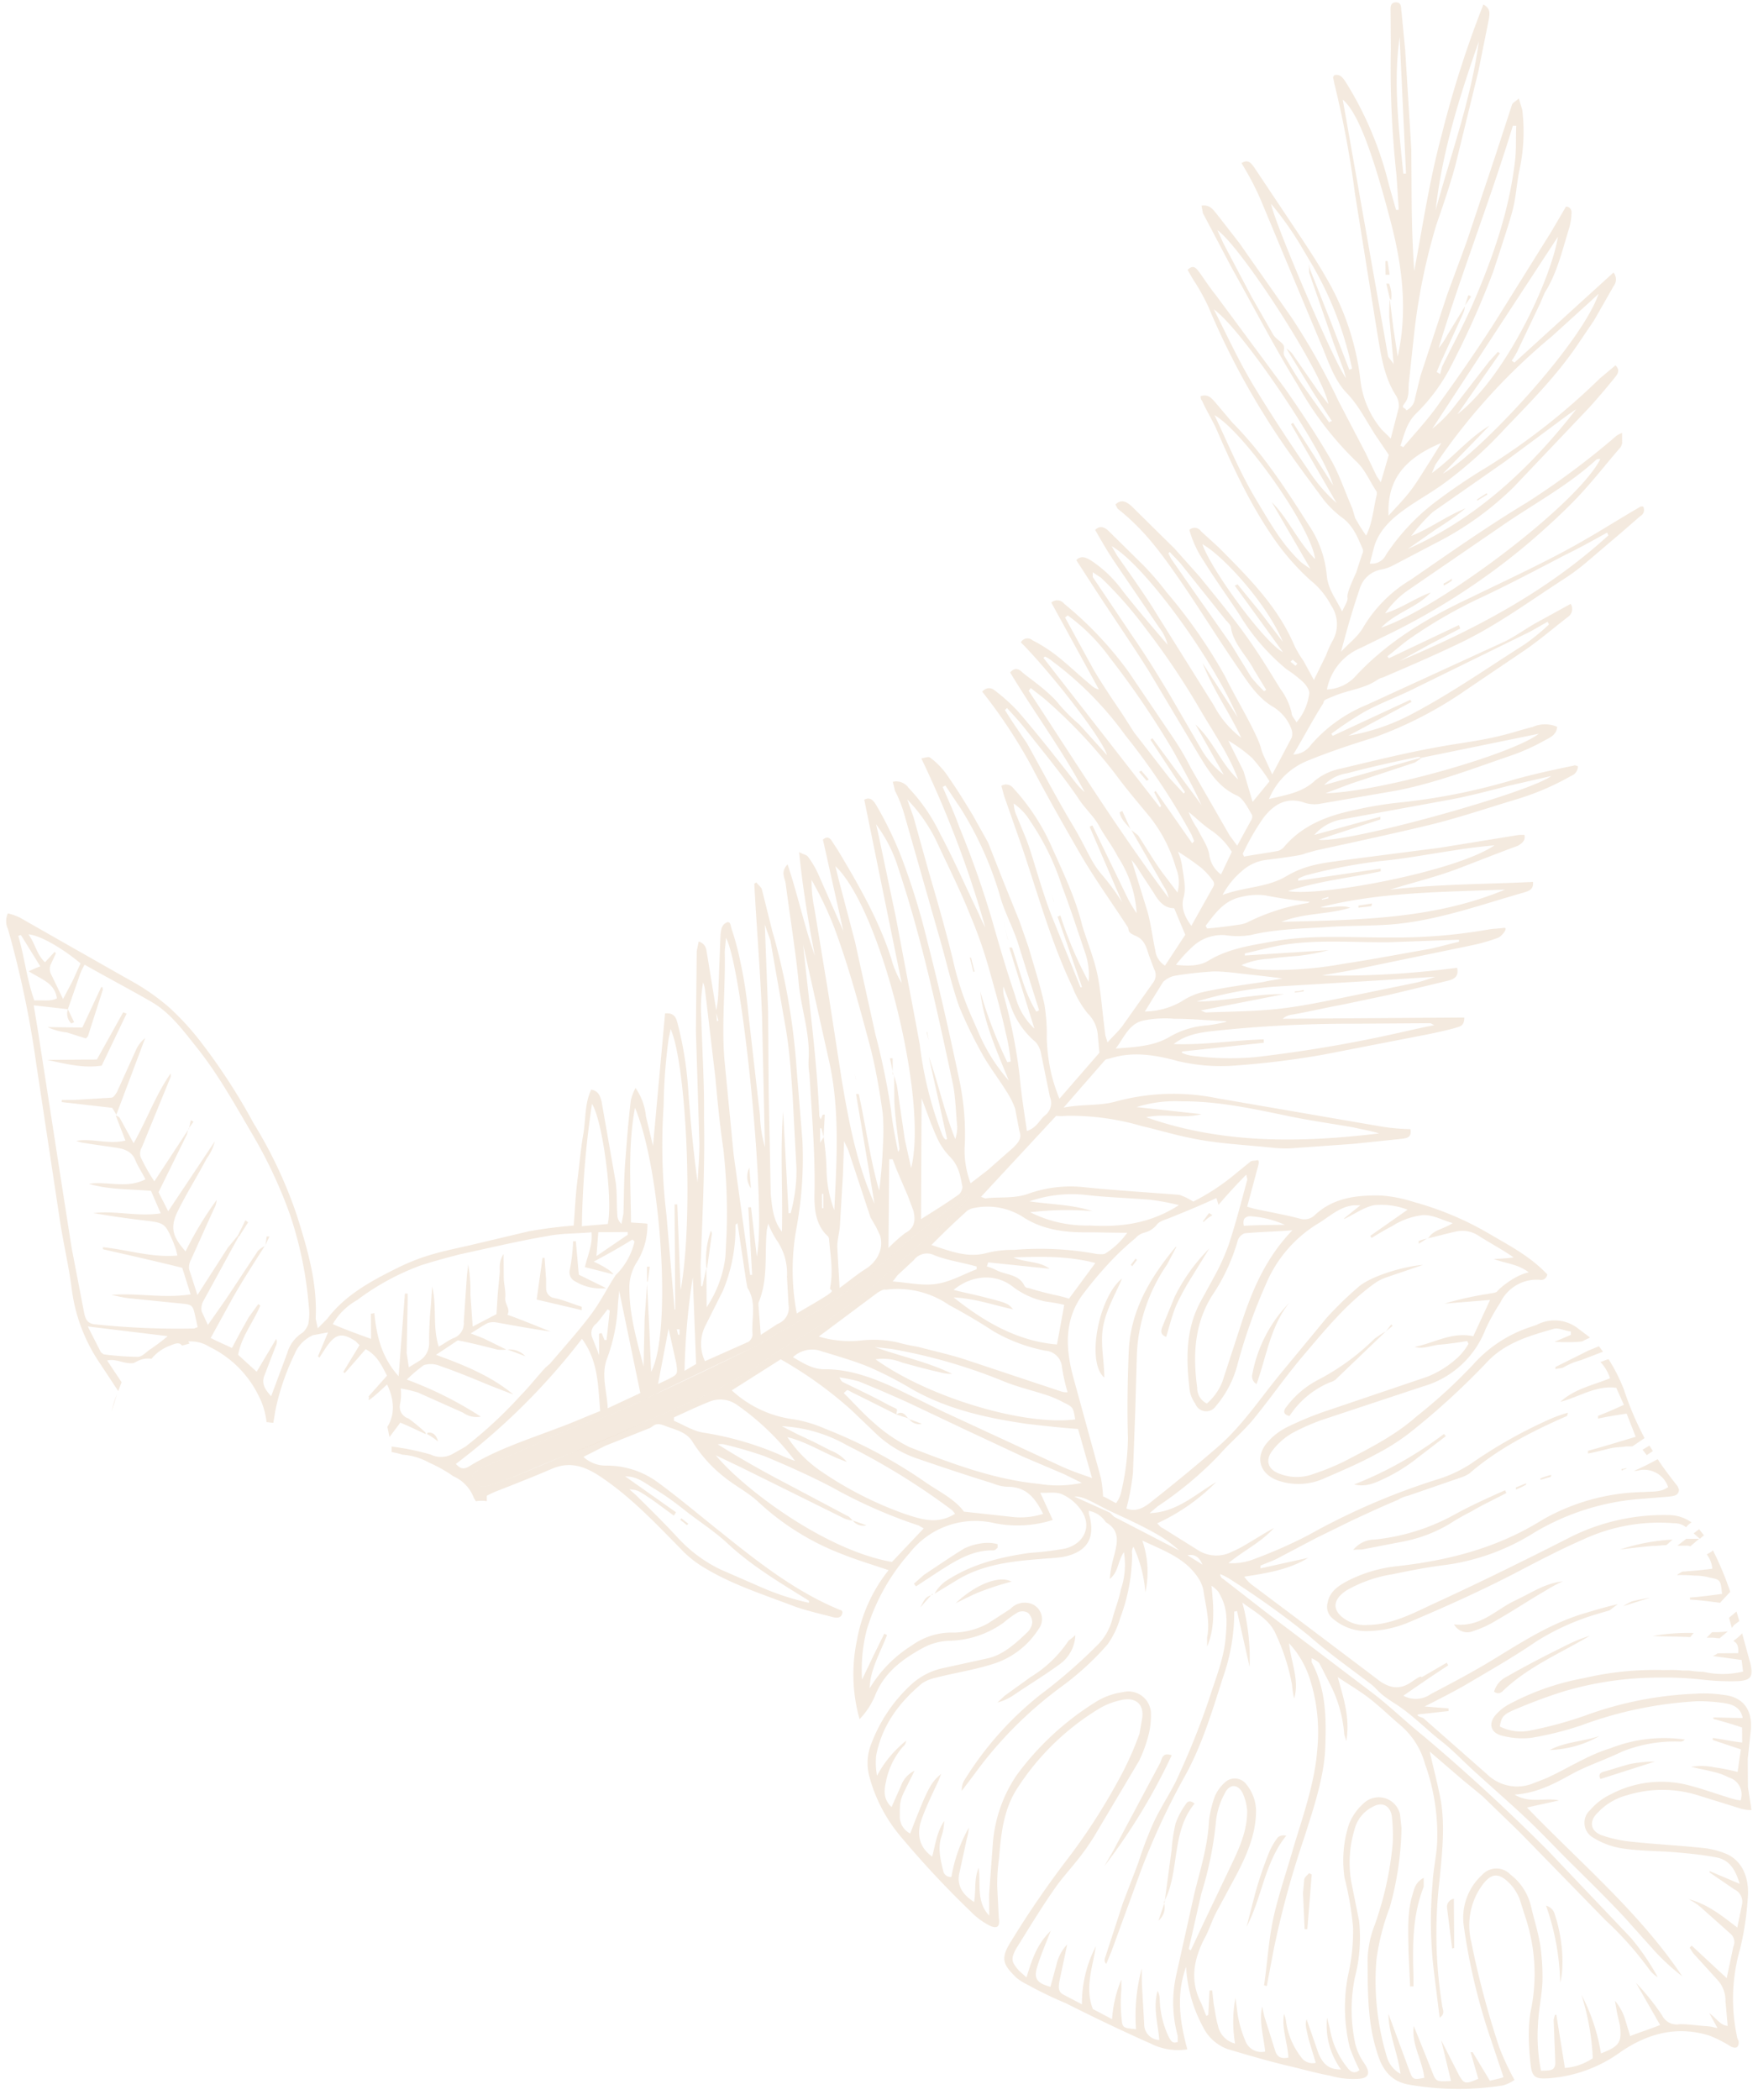 <svg xmlns="http://www.w3.org/2000/svg" width="442" height="528" fill="#c89a60" xmlns:v="https://vecta.io/nano"><path d="M28.046 354.872l1.344-4.299a19.76 19.76 0 0 0-1.01 2.924l-.334 1.375zm393.683 33.714l2.219-1.731 3.26-.022-2.218 1.903a2.57 2.57 0 0 0-1.202-.164l-2.059.014zm-14.407.955c4.266-1.422 8.705-2.261 13.196-2.491l-1.535 1.383c-1.03.007-2.058.186-3.088.193s-5.83.554-8.573.915zm.38-19.906l-.002-.344c.515-.003.856-.177 1.2-.179s-.513.346-.856.349l.001.171-.343.003zm5.284-5.184l1.709-1.041.867 1.367-1.537 1.04-1.039-1.366zm2.548 46.827a51.94 51.94 0 0 1 10.29-.756l-.851 1.035c-3.089-.151-6.35-.128-9.439-.279zm13.558.423l1.364-1.382a29.05 29.05 0 0 0 3.945-.198l-1.024.865-1.024.864c-.686.005-1.373-.162-2.06-.157l-1.201.008zm-7.363-23.115l2.219-1.731 3.26-.022-2.218 1.903a2.57 2.57 0 0 0-1.202-.164l-2.059.014zm-14.407.955c4.266-1.422 8.705-2.261 13.196-2.491l-1.535 1.383c-1.03.007-2.058.186-3.088.193s-5.83.554-8.573.915zm.38-19.906l-.002-.344c.515-.003.856-.177 1.2-.179s-.513.346-.856.349l.001.171-.343.003zm5.284-5.184l1.709-1.041.867 1.367-1.537 1.04-1.039-1.366zm2.548 46.827a51.94 51.94 0 0 1 10.29-.756l-.851 1.035c-3.089-.151-6.35-.128-9.439-.279zm13.558.423l1.364-1.382a29.05 29.05 0 0 0 3.945-.198l-1.024.865-1.024.864c-.686.005-1.373-.162-2.06-.157l-1.201.008zm5.629-5.014l1.877-1.557.702 2.397-1.366 1.039-.509.69-.704-2.569zm-19.187 4.591a51.94 51.94 0 0 1 10.29-.756l-.851 1.035c-3.089-.151-6.35-.128-9.439-.279zm13.558.423l1.364-1.382a29.05 29.05 0 0 0 3.945-.198l-1.024.865-1.024.864c-.686.005-1.373-.162-2.06-.157l-1.201.008zm-7.485-15.736c.431-.327.888-.617 1.367-.867 2.573-.189 4.974-.377 7.545-.737a6.86 6.86 0 0 0-1.397-3.594l1.197-.695.34-.345a78.8 78.8 0 0 1 4.361 10.437l-2.555 2.763c-2.577-.326-4.981-.653-7.556-.807l-.003-.515c2.744-.19 5.315-.55 8.058-.912-.366-3.429-.367-3.601-3.116-4.097a13.36 13.36 0 0 0-3.778-.489 38.88 38.88 0 0 0-4.463-.142zm.122-7.379l2.219-1.731 3.26-.022-2.218 1.903a2.57 2.57 0 0 0-1.202-.164l-2.059.014zm-14.407.955c4.266-1.422 8.705-2.261 13.196-2.491l-1.535 1.383c-1.03.007-2.058.186-3.088.193s-5.83.554-8.573.915zm18.504-4.071l1.366-1.039 1.211 1.536-1.023.865-1.554-1.362zm-18.124-15.835l-.002-.344c.515-.003.856-.177 1.2-.179s-.513.346-.856.349l.001.171-.343.003zM333.8 402.908c.496-2.749 2.546-4.135 4.769-5.351 4.049-2.113 8.468-3.425 13.014-3.863 12.86-1.46 25.021-4.631 36.127-11.57a52.85 52.85 0 0 1 25.691-7.037c1.887-.184 4.119.144 5.998-1.242-.485-1.466-1.486-2.705-2.818-3.485a6.35 6.35 0 0 0-4.418-.756c-.444.134-.907.195-1.371.181a64.79 64.79 0 0 0 5.985-2.957c1.561 2.391 3.292 4.61 5.023 6.829l.349.856c-.161 1.545-1.363 1.553-2.562 1.733l-7.032.562c-9.435.7-18.579 3.581-26.711 8.417a56.09 56.09 0 0 1-22.594 8.218c-4.458.545-8.913 1.433-13.197 2.32-4.035.637-7.921 2.001-11.469 4.024-3.759 2.428-3.739 5.345.051 7.55a8.75 8.75 0 0 0 5.155 1.166c5.834-.04 10.964-2.648 16.096-5.085 11.803-5.399 23.432-11.14 35.06-17.053 7.601-3.789 16.009-5.672 24.5-5.485a9.95 9.95 0 0 1 5.847 1.848c-.531.309-.995.72-1.365 1.21a4.8 4.8 0 0 0-3.095-1.008c-7.696-.619-15.423.733-22.452 3.927-5.988 2.614-11.63 5.569-17.273 8.524-8.72 4.521-17.616 8.527-26.684 12.364-3.358 1.45-6.966 2.232-10.623 2.302a12.87 12.87 0 0 1-8.773-3.201c-.564-.466-.981-1.087-1.199-1.786a3.78 3.78 0 0 1-.029-2.152zm71-56.418a10.63 10.63 0 0 0-2.43-4.102c.685-.176 1.369-.524 2.054-.7a44.17 44.17 0 0 1 3.826 7.524 78.11 78.11 0 0 0 5.231 12.319l-3.074 2.08-1.545.01c-1.199.18-2.401.188-3.429.366s-4.111 1.058-6.167 1.415l-.005-.687c3.939-1.056 7.878-2.283 11.987-3.512l-2.27-5.819c-2.571.361-4.799.719-7.198 1.25l-.005-.687c2.225-.873 4.278-1.744 6.502-2.789l-1.917-4.277c-5.152-.651-9.25 2.293-14.046 3.527 3.581-3.284 8.208-4.174 12.486-5.918zM1.975 229.617a14.6 14.6 0 0 1 2.924 1.009l13.091 7.462 14.641 8.309a55.61 55.61 0 0 1 9.827 6.797c2.971 2.704 5.69 5.672 8.125 8.867a152.09 152.09 0 0 1 13.179 20.33 111.92 111.92 0 0 1 10.969 23.434c2.631 8.39 5.09 16.781 4.635 25.707l.531 2.399 2.386-2.419c4.592-6.036 11.089-9.512 17.758-12.817s11.812-4.198 17.979-5.613l14.905-3.532a113.58 113.58 0 0 1 11.315-1.45c.316-3.948.462-7.724.951-11.503s.806-7.727 1.467-11.506.292-7.552 1.983-11.167c1.89.331 2.243 1.701 2.594 2.9l3.57 20.395c.361 2.743.207 5.318.397 8.062a3.1 3.1 0 0 0 .257 1.313c.181.414.45.783.789 1.082l.497-2.577c.143-4.291.114-8.581.429-12.701s.786-10.644 1.438-15.796c.25-1.081.647-2.123 1.18-3.096a15.26 15.26 0 0 1 2.622 7.189l1.766 7.366 3.035-33.309c2.229-.187 2.752 1.011 3.105 2.381a89.15 89.15 0 0 1 2.685 16.455c.568 7.889 1.308 15.777 2.391 23.663.149-3.261.47-6.524.447-9.955l-.877-28.135.208-20.077.498-2.406c1.892.673 1.902 2.046 2.08 3.074l2.327 14.227a25.05 25.05 0 0 0 .489-3.779l.583-15.275c.165-1.031.157-2.232 1.353-2.926s1.207.85 1.382 1.363c.944 2.803 1.708 5.664 2.289 8.564.909 4.243 1.568 8.536 1.974 12.856l2.918 25.547a32.8 32.8 0 0 0 1.256 8.056l-.739-33.111c-.417-10.979-1.349-21.955-1.94-33.104l.513-.347c.519.683 1.209 1.193 1.384 1.707l2.646 10.62.351 1.199a165.3 165.3 0 0 1 5.714 32.907l1.498 18.521a97.19 97.19 0 0 1-1.565 22.317c-1.24 6.985-1.192 14.138.142 21.105 2.564-1.562 5.128-2.952 7.52-4.512s.678-1.206.845-1.893c.83-4.124.117-8.066-.254-12.182a1.2 1.2 0 0 0-.13-.579c-.091-.179-.226-.333-.392-.446-2.764-2.727-3.131-6.328-3.154-9.76.273-10.297-.654-20.586-1.238-30.706a16.7 16.7 0 0 1-.199-4.117c.299-6.522-1.973-12.684-2.531-19.029s-2.17-16.458-3.257-24.859c-.181-1.371-1.392-2.907.482-4.807 2.628 7.875 4.224 15.586 6.848 22.946-1.602-8.397-3.031-16.795-3.952-26.055 1.206.679 1.893.674 2.239 1.186a23.15 23.15 0 0 1 2.604 4.444l6.273 14.2-5.131-22.959c1.024-.865 1.712-.526 2.233.328l1.56 2.392c5.207 8.716 10.242 17.433 13.397 27.192a23.68 23.68 0 0 0 2.615 6.16l-9.406-46.094c1.538-.869 2.405.327 3.099 1.523 2.431 4.159 4.526 8.506 6.265 12.999a175.82 175.82 0 0 1 6.491 21.061c2.996 11.648 5.65 23.47 8.132 35.293 1.038 5.076 1.476 10.256 1.306 15.434a23.34 23.34 0 0 0 1.441 10.114l4.268-3.289 6.481-5.706c1.193-1.21 2.216-2.246 1.517-4.129l-1.068-5.655c-.58-1.564-1.338-3.056-2.261-4.446-1.908-3.076-4.159-5.978-5.895-9.054a113.04 113.04 0 0 1-5.916-12.143c-1.925-5.478-3.164-11.132-4.746-16.612l-9.139-32.026a32.44 32.44 0 0 0-2.269-5.647l-.53-2.227c.736-.172 1.506-.12 2.212.151a3.78 3.78 0 0 1 1.745 1.366 45.14 45.14 0 0 1 7.972 11.615c3.475 6.496 6.439 13.34 9.745 20.181a27.91 27.91 0 0 0 1.567 3.25c-4.137-14.582-9.514-28.782-16.074-42.446 1.029-.178 1.884-.527 2.23-.186a19.7 19.7 0 0 1 3.8 3.749c2.425 3.415 4.68 7.003 6.936 10.763l3.822 6.838 3.841 9.755 4.013 9.925 2.275 6.505c1.405 4.795 2.983 9.76 4.045 14.557a46.99 46.99 0 0 1 .573 8.576c.108 2.884.472 5.753 1.087 8.572a46.08 46.08 0 0 0 2.104 6.506l10.045-11.564-.371-4.116a8.58 8.58 0 0 0-2.613-5.816 25.19 25.19 0 0 1-3.82-6.666c-5.396-11.289-8.74-23.621-12.766-35.433l-4.374-12.497-.704-2.569a2.23 2.23 0 0 1 2.92.495 54.04 54.04 0 0 1 9.361 14.007c2.962 6.672 6.267 13.342 8.032 20.537 1.229 4.11 2.973 8.216 3.859 12.5s1.27 10.115 1.991 15.258l.527 1.712c1.362-1.553 2.726-2.764 3.746-4.143l7.819-11.035c.327-.475.515-1.033.541-1.609a3.09 3.09 0 0 0-.391-1.652l-1.224-3.252c-.7-2.054-1.057-4.111-3.466-5.124s-1.383-1.535-2.075-2.389c-3.988-6.15-8.319-12.126-11.965-18.45s-8.334-14.529-12.159-21.882c-3.558-6.55-7.677-12.78-12.309-18.62.166-.243.382-.448.634-.601a2.08 2.08 0 0 1 .826-.284c.293-.034.589-.005.87.084s.538.239.756.437c2.111 1.58 4.076 3.348 5.87 5.28 5.015 5.8 9.689 11.774 14.362 17.748a16.46 16.46 0 0 0 2.42 2.558c-5.562-10.43-12.662-19.991-18.736-30.073 1.192-1.381 2.225-.873 3.089-.021s6.724 4.759 9.321 8.173c1.54 1.774 3.214 3.427 5.009 4.942l6.916 7.675c-.71-3.427-13.52-20.156-21.64-28.338a1.88 1.88 0 0 1 .552-.638c.229-.169.494-.283.775-.334a1.89 1.89 0 0 1 .843.037c.274.076.529.213.743.401a39.49 39.49 0 0 1 5.687 3.565c3.104 2.381 5.868 5.108 8.974 7.661a4.64 4.64 0 0 0 2.067 1.187l-11.988-21.883c.23-.204.5-.359.793-.454a2.22 2.22 0 0 1 .909-.099c.306.03.603.123.872.274a2.22 2.22 0 0 1 .689.601c6.144 5.006 11.606 10.795 16.246 17.22l11.093 16.398a69.47 69.47 0 0 1 4.513 7.691l9.723 16.921 1.905 2.561 3.39-6.2a1.88 1.88 0 0 0 .336-.737 1.87 1.87 0 0 0-.003-.809c-1.041-1.709-2.086-3.933-3.636-4.78-4.647-2.028-7.075-5.958-9.504-9.888l-12.844-21.534c-4.509-7.176-9.708-14.691-14.563-22.208l-3.642-5.638c1.193-1.209 2.398-.702 3.776.146 3.09 2.055 5.782 4.653 7.945 7.668 3.634 4.609 7.439 9.044 11.244 13.48a10.98 10.98 0 0 0-2.087-4.276l-11.266-16.568c-1.733-2.562-3.296-5.297-4.859-8.032 1.193-1.209 2.398-.702 3.434.32l8.637 8.521a72.59 72.59 0 0 1 5.881 6.824c5.6 6.552 10.534 13.647 14.728 21.178 2.262 4.617 4.865 8.889 7.126 13.507s1.573 4.107 2.444 6.161l2.265 4.96 4.913-9.299c.164-.619.159-1.27-.013-1.887-.834-2.419-2.486-4.472-4.672-5.803-3.79-2.205-6.218-5.963-8.644-9.55-5.199-7.515-9.884-15.205-15.082-22.719s-9.18-12.636-15.391-17.57l-.521-1.026c1.533-1.555 2.913-.535 3.948.316l6.565 6.476 4.318 4.261 6.398 7.163c3.98 4.95 8.131 9.898 11.769 15.021s5.722 8.712 8.497 13.155a15.95 15.95 0 0 1 2.786 5.986c.006.858.696 1.368 1.217 2.394 1.757-2.042 2.874-4.556 3.212-7.228.166-.859-.874-2.396-1.91-3.247a31.6 31.6 0 0 0-3.794-2.892c-4.565-3.77-8.479-8.265-11.587-13.305-2.948-4.613-6.238-9.052-9.188-13.837a27.29 27.29 0 0 1-3.656-7.868c.2-.199.442-.35.707-.442a1.9 1.9 0 0 1 .83-.094 1.88 1.88 0 0 1 .788.273 1.9 1.9 0 0 1 .594.586l4.489 4.088c7.429 7.5 14.857 14.828 19.042 24.752a27.35 27.35 0 0 0 2.256 3.759l2.607 4.787 3.046-6.198c.435-1.178.943-2.327 1.521-3.442.838-1.378 1.261-2.968 1.219-4.58a8.4 8.4 0 0 0-1.452-4.512c-1.279-2.439-3.046-4.588-5.19-6.314a61.11 61.11 0 0 1-8.299-9.21c-6.409-8.879-11.11-18.971-15.468-29.066-1.045-2.223-2.432-4.444-3.478-6.84-.149-.157-.259-.348-.32-.557s-.072-.428-.031-.641c1.712-.526 2.576.326 3.613 1.52l4.325 5.118c7.602 7.67 13.497 16.725 19.221 25.78 2.59 3.819 4.156 8.24 4.548 12.839.366 3.429 2.269 5.647 3.835 8.896.676-1.549 1.527-2.584 1.348-3.612s1.344-4.299 2.189-6.192l1.513-4.643c.107-.179.177-.378.205-.585s.014-.417-.042-.618c-1.219-2.737-2.269-5.647-4.856-7.688a26.46 26.46 0 0 1-5.009-4.771c-5.022-6.83-10.216-13.658-14.727-21.006-5.495-8.772-10.263-17.979-14.256-27.529a53.39 53.39 0 0 0-3.822-6.838l-1.389-2.393c1.364-1.382 2.056-.529 2.748.325s2.773 4.099 4.33 5.976l17.317 23.391c4.159 5.977 8.146 11.956 11.792 18.28 2.085 3.761 3.487 8.041 5.229 11.976l.703 2.397c.838 1.534 1.765 3.017 2.775 4.443 1.693-3.443 1.84-7.048 2.676-10.314l-.005-.686c-1.733-2.562-2.955-5.642-5.2-7.686a82.04 82.04 0 0 1-14.541-18.948c-5.899-9.569-11.115-19.658-16.673-29.572l-7.3-13.849-.356-1.885c2.056-.357 2.924 1.01 3.788 2.034l5.712 7.34 13.168 18.786a168.91 168.91 0 0 1 11.811 21.025l6.78 12.995 2.784 5.816 1.04 1.537 2.013-6.877-2.773-4.1c-2.6-3.757-4.516-8.034-7.799-11.443s-4.689-8.204-6.606-12.653l-6.453-15.399-8.721-20.875a73.64 73.64 0 0 0-4.693-8.891c1.709-1.041 2.402-.016 3.268 1.179l8.321 12.47c3.293 4.954 6.586 9.736 9.538 14.864 4.685 7.914 7.667 16.718 8.754 25.851a23.34 23.34 0 0 0 5.405 12.661l2.246 2.215 2.007-7.735a4.81 4.81 0 0 0-.708-3.084c-2.948-4.613-3.669-9.756-4.562-14.897l-5.733-35.823a251.81 251.81 0 0 0-5.163-27.591l-.355-1.713.34-.517c1.542-.354 2.236.843 2.93 1.868a87.86 87.86 0 0 1 10.813 25.837l1.758 6.165.686-.005-.574-8.747a245.71 245.71 0 0 1-1.416-31.734l-.062-9.265c-.007-1.029-.188-2.401 1.356-2.411s1.211 1.536 1.389 2.393l.923 9.603 1.541 24.87.09 13.383a293.17 293.17 0 0 0 .632 17.326c2.154-11.34 3.794-22.675 6.807-33.849a266.03 266.03 0 0 1 10.585-33.188c1.894 1.017 1.561 2.392 1.397 3.594l-2.656 13.23-5.844 23.891c-1.34 4.814-3.022 9.801-4.705 14.617a154.08 154.08 0 0 0-5.646 27.836l-1.291 12.02c-.16 1.717.194 3.43-.996 4.983s.178 1.028.356 1.885c.6-.289 1.117-.725 1.504-1.268a3.94 3.94 0 0 0 .705-1.836l1.336-5.5 6.725-20.465 4.886-13.246 7.4-22.185 4.035-12.382c.168-.516 1.023-.865 1.705-1.556l.878 2.911a45.66 45.66 0 0 1-.755 15.277c-.664 3.265-.814 6.526-1.65 9.792s-3.19 10.317-4.871 15.476a220.15 220.15 0 0 1-11.327 25.129 46.3 46.3 0 0 1-8.163 10.693c-2.386 2.419-2.883 5.168-3.892 8.091a.88.88 0 0 1 .384.088.85.85 0 0 1 .304.251c3.064-3.624 6.472-7.251 9.19-11.216 4.761-6.552 9.518-13.448 13.933-20.341l14.089-22.574 3.732-6.374c1.03-.007 1.55.847 1.386 1.878a14.58 14.58 0 0 1-.661 3.779c-1.679 5.502-3.013 11.174-6.069 15.999l-1.183 2.754-5.414 11.361a16.28 16.28 0 0 1-1.696 2.929l.69.51 24.899-22.647a2.75 2.75 0 0 1 .614 1.712c.004.624-.204 1.23-.591 1.72l-4.918 8.613-3.737 5.516c-5.266 7.929-11.912 14.666-18.558 21.574-4.467 4.881-9.377 9.337-14.666 13.312-3.415 2.597-7.005 4.508-10.421 6.934s-6.485 5.191-7.83 9.319l-1.17 4.469c.835.111 1.684-.049 2.422-.455a3.95 3.95 0 0 0 1.681-1.804 54.4 54.4 0 0 1 12.948-13.643 147.72 147.72 0 0 1 12.64-8.493 166.82 166.82 0 0 0 28.163-22.154l3.924-3.287c1.382 1.363.359 2.4-.321 3.262s-4.935 6.038-7.662 8.803l-17.549 18.479a78.08 78.08 0 0 1-19.466 14.031l-10.943 5.736a11.02 11.02 0 0 1-3.082 1.051 6.86 6.86 0 0 0-3.122 1.495 6.85 6.85 0 0 0-1.996 2.829c-1.852 5.332-3.36 10.661-4.866 16.334 1.874-2.072 4.264-3.804 5.621-6.215 2.929-4.9 7.028-8.996 11.93-11.921 9.565-6.585 19.128-13.342 29.211-19.415a197.21 197.21 0 0 0 22.536-16.797 9.61 9.61 0 0 1 1.368-.696l.017 2.574a2.74 2.74 0 0 1-.847 1.55c-3.405 3.97-6.637 8.11-10.215 11.909s-9.034 8.812-13.812 12.791a170.91 170.91 0 0 1-35.025 22.372l-5.643 2.784c-2.212.888-4.166 2.316-5.683 4.155s-2.547 4.03-2.997 6.37c2.571-.098 5.013-1.155 6.843-2.963 8.176-8.978 18.43-15.053 29.206-20.102 7.867-3.828 15.736-7.485 23.259-11.482s12.989-7.638 19.313-11.284c.171-.173.342-.174.857-.178.121.201.2.423.232.655a1.74 1.74 0 0 1-.047.693c-.063.226-.171.436-.318.618a1.72 1.72 0 0 1-.537.441l-4.777 4.151-8.53 7.264c-1.99 1.708-4.102 3.271-6.317 4.676-8.542 5.548-16.567 11.437-25.632 15.788-6.499 3.132-13.001 5.922-19.502 8.711a4.29 4.29 0 0 0-1.54.697c-3.074 2.08-7.018 2.45-10.441 3.846s-2.566 1.046-3.074 2.079c-2.547 3.964-4.749 8.269-7.464 12.749.879-.033 1.738-.269 2.51-.692a5.66 5.66 0 0 0 1.935-1.741c3.813-4.403 8.61-7.845 14.002-10.047l34.554-15.848c2.908-1.392 5.639-3.47 8.546-5.034l8.206-4.517c.332.525.449 1.158.325 1.766a2.4 2.4 0 0 1-.99 1.499c-3.584 2.769-6.996 5.71-10.754 8.309l-14.86 10.053c-7.19 5.005-15.009 9.039-23.255 11.997-5.651 1.754-11.472 3.681-16.947 5.948a17.5 17.5 0 0 0-9.373 9.501c4.282-1.058 8.397-1.601 11.636-4.711a14.93 14.93 0 0 1 6.5-2.962c7.367-1.765 14.562-3.53 21.93-4.952s10.285-1.614 15.425-2.679 7.194-1.936 10.791-2.818a7.71 7.71 0 0 1 3.084-.665c1.063-.008 2.116.205 3.093.623-.159 1.889-1.527 2.584-2.895 3.28-2.676 1.52-5.481 2.803-8.382 3.832-9.758 3.326-19.17 6.993-29.281 8.949l-18.682 3.215a8.24 8.24 0 0 1-4.119-.144c-4.644-1.684-7.89.397-10.442 3.674-2.016 2.884-3.776 5.939-5.257 9.13l.347.684c2.914-.534 5.657-.896 8.57-1.431.513-.187.98-.482 1.367-.867 4.596-5.522 10.928-7.967 17.782-9.386 3.952-.92 7.96-1.577 11.998-1.969a156.92 156.92 0 0 0 28.102-5.681c4.967-1.406 9.936-2.469 15.076-3.533.171-.173.515-.004 1.031.164a2.58 2.58 0 0 1-.469 1.475 2.57 2.57 0 0 1-1.231.939 66.22 66.22 0 0 1-13.858 5.928c-7.021 2.106-14.211 4.557-21.406 6.322s-19.36 4.42-29.126 6.546c-1.027.35-2.056.528-2.911.877s-6.17 1.072-9.256 1.436c-2.213.254-4.298 1.164-5.988 2.614-2.088 1.721-3.822 3.831-5.106 6.212 5.648-2.098 11.141-1.792 16.097-4.742s9.587-3.325 14.73-4.046l23.83-3.079 19.882-3.223 1.373-.009c.354 1.542-.843 2.236-1.697 2.757-5.306 1.923-10.44 4.017-15.575 5.939s-10.959 3.335-16.609 5.089c12.173-1.455 24.013-1.364 36.02-1.96.184 1.887-1.014 2.238-2.041 2.588-11.132 3.164-22.087 7.185-33.749 8.121-5.316.38-10.465.243-15.782.622s-12.866.43-19.376 2.019a19.74 19.74 0 0 1-6.348.042c-1.529-.128-3.068.071-4.514.584s-2.767 1.328-3.874 2.39c-1.484 1.382-2.851 2.883-4.088 4.489 3.263.321 6.008.303 8.229-1.085 5.127-3.123 10.956-3.849 16.783-4.918 9.598-1.609 19.212-.816 28.992-.883 8.335.084 16.659-.604 24.867-2.055 1.2-.18 2.401-.188 3.601-.368s-.5 2.234-1.699 2.585c-2.287.825-4.635 1.472-7.022 1.936l-29.129 6.031c-2.57.532-5.313.894-7.884 1.426a225.52 225.52 0 0 0 33.962-1.946c.531 2.399-1.01 2.924-2.38 3.276l-14.733 3.532-11.823 2.482c-3.941.713-8.396 1.773-12.509 2.487-.888.091-1.725.456-2.395 1.046l45.641-.309c.015 2.23-1.186 2.239-2.214 2.589s-5.652 1.411-8.566 1.945l-24.676 4.8a216.54 216.54 0 0 1-21.945 2.722c-4.892.402-9.817.03-14.593-1.102-5.501-1.507-11.17-2.498-16.821-.744-.513.175-1.2.179-1.541.525l-10.386 11.91c4.627-.889 8.748-.402 12.859-1.46 8.444-2.343 17.324-2.639 25.905-.861l41.229 7.099a51.11 51.11 0 0 0 7.211.638c.357 2.056-.843 2.236-2.042 2.416l-12.346 1.284-15.95 1.138c-1.375.037-2.751-.011-4.12-.144-6.01-.646-12.189-.947-18.03-1.937s-9.968-2.335-14.952-3.502a64.31 64.31 0 0 0-18.892-2.618 14.55 14.55 0 0 1-2.745.019l-18.909 20.375c.688.167 1.033.508 1.375.334 3.429-.366 7.036.124 10.459-1.1a31.74 31.74 0 0 1 14.403-1.642c7.898.805 15.795 1.266 23.692 1.899 1.212.422 2.369.99 3.443 1.692 3.853-1.941 7.465-4.326 10.762-7.108l3.413-2.768c.512-.518 1.199-.351 1.885-.528s.351 1.199.183 1.715l-2.678 9.97 1.719.503c3.781.833 7.732 1.492 11.513 2.496a3.78 3.78 0 0 0 3.769-.883c4.774-4.494 10.776-5.049 16.783-4.918 2.806.221 5.575.779 8.247 1.66a78.06 78.06 0 0 1 19.102 8.107c4.651 2.714 9.473 5.255 13.446 9.175l.863.852c-.017.221-.081.435-.189.629a1.55 1.55 0 0 1-.433.493 1.56 1.56 0 0 1-.599.268 1.55 1.55 0 0 1-.657-.004c-2.037-.158-4.075.305-5.844 1.328a10.13 10.13 0 0 0-4.069 4.401c-1.409 2.143-2.656 4.388-3.73 6.717-1.327 3.442-3.435 6.53-6.157 9.019a23.84 23.84 0 0 1-9.532 5.329l-24.311 8.058a53.39 53.39 0 0 0-8.555 3.661c-1.914 1.106-3.595 2.574-4.947 4.324-2.041 2.587-1.167 4.984 1.928 5.992a11.84 11.84 0 0 0 8.408-.057 60.33 60.33 0 0 0 7.7-3.141c6.327-3.303 12.654-6.434 18.113-11.275a130.15 130.15 0 0 0 14.324-13.138c3.879-4.326 8.828-7.555 14.35-9.363l1.541-.525a9.61 9.61 0 0 1 5.38-1.081c1.86.17 3.63.879 5.093 2.039l2.933 2.211c-.513.347-1.198.523-1.71.87s-4.631.374-7.206.22l4.107-1.744-.006-.857c-1.546-.162-3.096-1.009-4.294-.658-6.166 1.758-12.331 3.515-16.93 8.523a184.42 184.42 0 0 1-19.1 17.459c-2.618 2.048-5.42 3.848-8.372 5.376-4.103 2.259-8.551 4.176-12.999 6.094a15.8 15.8 0 0 1-6.03 1.522 15.79 15.79 0 0 1-6.149-.925c-4.301-1.687-5.529-5.625-2.636-9.248 1.363-1.648 3.046-3.002 4.949-3.98 3.429-1.702 6.974-3.16 10.609-4.362l24.823-8.404c2.767-1.099 5.313-2.685 7.519-4.684a14.91 14.91 0 0 0 2.892-3.622l-.348-.685c-2.228.359-4.628.718-6.857.905s-4.282 1.23-6.345.558c4.798-.891 9.24-3.838 14.739-2.674l4.228-9.123-11.491.936c3.649-1.088 7.371-1.916 11.137-2.478.685-.176 1.886-.184 2.226-.701s4.263-3.976 7.861-4.686c-2.932-2.211-5.849-2.191-8.774-3.373 1.664-.04 3.324-.166 4.974-.377-2.931-2.039-5.858-3.563-8.788-5.431a7.38 7.38 0 0 0-5.327-1.165c-2.57.532-4.968 1.235-7.366 1.766 1.357-2.24 3.931-2.258 6.151-3.817-2.578-.669-4.647-2.028-7.392-2.009a18.02 18.02 0 0 0-7.874 2.799c-1.71.869-3.419 1.91-5.128 2.951l-.346-.512 9.392-6.584c-2.678-1.028-5.559-1.419-8.415-1.144-2.571.532-4.961 2.264-7.527 3.483l-.001-.172 4.096-3.288-1.716.012c-3.429.366-5.816 2.613-8.55 4.347-6.013 3.549-10.728 8.934-13.451 15.363a137.48 137.48 0 0 0-7.24 20.468c-1.004 3.809-2.857 7.342-5.421 10.332a2.91 2.91 0 0 1-1.212 1.015 2.92 2.92 0 0 1-1.564.235 2.93 2.93 0 0 1-1.456-.616 2.92 2.92 0 0 1-.92-1.286 7.89 7.89 0 0 1-1.395-3.25c-.909-7.544-1.132-15.093 2.595-22.153l3.39-6.2c1.45-2.595 2.694-5.3 3.721-8.09 1.85-5.503 3.187-10.832 4.694-16.333.169-.344-.005-.686-.183-1.543-2.556 2.591-4.77 5.009-6.983 7.597l-.527-1.712c-3.763 1.741-7.527 3.311-11.463 4.882-1.198.523-2.911.878-3.591 1.912-.797.946-1.874 1.614-3.075 1.908-.863.23-1.637.714-2.222 1.388-1.785 1.465-3.493 3.023-5.116 4.667a94 94 0 0 0-8.511 10.01c-4.419 6.379-3.855 13.582-1.92 20.604l6.861 25.006c.286 1.529.468 3.075.546 4.629.86.337 1.895 1.017 3.272 1.694a7.9 7.9 0 0 0 1.185-2.411c1.124-4.553 1.725-9.22 1.793-13.911-.22-7.205-.097-14.412.196-21.793.445-10.298 5.365-18.568 11.833-26.333 0 0 .344.169.171-.001l-2.372 4.477c-4.526 6.553-7.147 14.233-7.571 22.187l-.416 14.587-.581 15.619a58.14 58.14 0 0 1-1.655 8.934c2.581 1.012 4.63-.375 6.337-1.759a467.17 467.17 0 0 0 16.381-13.495c6.313-5.362 10.898-12.428 16.174-18.812l11.403-13.805c2.556-2.82 5.289-5.475 8.182-7.948 3.071-2.595 11.12-5.051 16.093-5.428l-9.244 3.151a11.82 11.82 0 0 0-3.249 1.738c-6.659 4.849-11.935 11.234-17.212 17.447s-8.845 11.556-13.44 17.078c-2.554 2.934-5.625 5.529-8.179 8.463a90.76 90.76 0 0 1-15.357 12.802l-2.047 1.73c6.862-.218 11.464-4.711 16.762-7.835-4.284 4.334-9.317 7.856-14.857 10.395.518.512.864 1.024 1.38 1.192l8.961 5.602a8.58 8.58 0 0 0 4.252 1.293 8.56 8.56 0 0 0 4.329-1.008c1.06-.452 2.088-.975 3.078-1.565 2.393-1.389 4.785-2.949 7.349-4.339-3.235 3.625-7.683 5.714-11.437 8.828a15.1 15.1 0 0 0 5.658-.725 121.26 121.26 0 0 0 14.371-6.274c10.219-5.732 20.996-10.405 32.165-13.945 3.085-.909 6.023-2.258 8.724-4.005 6.29-4.393 12.988-8.174 19.999-11.289a34.09 34.09 0 0 1 4.451-1.574c-.168.516-.166.859-.337.86-8.725 3.834-17.276 8.181-24.44 14.407a8.1 8.1 0 0 1-1.71.87l-13.695 4.725a8.06 8.06 0 0 0-2.567 1.047c-3.765 1.57-7.528 3.311-11.291 5.053l-9.235 4.523-9.233 4.867c-1.539.869-3.251 1.395-4.79 2.092l.004.686 11.994-2.655c-4.785 2.95-10.27 3.845-16.098 4.742a9.93 9.93 0 0 0 1.729 1.876l12.245 9.183 19.144 14.455c2.933 2.383 5.684 3.222 8.929.97s1.882-.871 2.908-1.393l5.982-3.472.348.684c-3.759 2.428-7.516 5.027-11.274 7.626 1.067.58 2.274.851 3.486.783a6.52 6.52 0 0 0 3.375-1.172c4.617-2.434 9.233-4.867 13.677-7.471 7.861-4.686 15.376-9.885 24.451-12.692 2.912-.877 5.823-1.755 8.906-2.462l-2.048 1.558-3.596 1.054a61.26 61.26 0 0 0-14.883 6.792c-5.807 3.986-11.961 7.46-18.113 11.105-3.077 1.736-6.155 3.301-9.917 5.214l6.009.475.005.686c-2.23.187-4.63.546-6.859.733s.177.856.522 1.026l16.053 14.133c1.54 1.494 3.489 2.497 5.6 2.88a10.81 10.81 0 0 0 6.254-.729l2.739-1.049c5.474-2.439 10.598-5.905 16.42-7.661a36.9 36.9 0 0 1 18.689-2.185c-.262.3-.63.486-1.026.522a35.68 35.68 0 0 0-14.74 2.502c-4.276 2.088-8.727 3.49-12.83 5.749s-8.548 4.691-14.208 5.072c3.963 2.375 7.726.634 11.163 1.469l-8.052 1.77c13.478 13.979 28.319 26.405 39.066 42.462-2.404-1.862-4.655-3.912-6.733-6.132l-7.953-8.869c-4.148-4.433-8.64-8.864-12.958-13.125s-7.431-7.671-11.403-11.419-8.459-7.664-12.775-11.582-5.701-5.624-8.979-8.175-7.251-6.643-11.559-9.359-3.969-3.234-5.867-4.765c-5.347-4.082-10.691-7.821-15.697-12.249-6.125-4.934-12.514-9.531-19.14-13.769a17.82 17.82 0 0 0-3.1-1.695c-.022.247.033.494.158.709s.312.384.537.488l11.384 8.845 26.044 19.729c4.484 3.401 8.63 7.491 13.115 11.064a496.5 496.5 0 0 1 31.253 28.787l20.739 21.824c2.581 3.065 4.846 6.384 6.758 9.906-.803-.487-1.506-1.123-2.071-1.873-3.269-4.505-6.976-8.676-11.066-12.452l-21.599-22.16-9.327-9.031-5.176-4.255-8.112-6.98c1.061 4.626 2.117 8.565 2.83 12.507 1.074 6.684.262 13.382-.379 20.078-1.217 10.506-.972 21.129.728 31.568.178.857.699 1.883-.668 2.75l-1.451-11.659a105.98 105.98 0 0 1-.321-22.132c.148-3.433.983-6.871 1.132-10.132a52.51 52.51 0 0 0-3.051-19.884c-1.068-3.884-3.308-7.345-6.416-9.908-2.416-2.043-4.662-4.259-7.25-6.3s-5.516-3.738-8.274-5.607c1.407 5.138 3.157 10.103 2.168 16.115l-.526-1.712a32.78 32.78 0 0 0-3.69-12.845l-2.435-4.788c-.348-.684-1.208-1.021-2.069-1.53l.006 1.03c3.65 6.838 3.7 14.216 3.407 21.597s-2.985 15.292-5.338 22.686a230.8 230.8 0 0 0-7.701 28.364l-1.656 8.762c-.172.002-.516-.168-.688-.166.821-5.497 1.126-11.161 2.29-16.66s3.351-11.863 5.027-17.708 5.383-15.994 6.013-24.406c.686-6.178.059-12.43-1.84-18.348-1.063-3.309-2.841-6.343-5.208-8.887.548 4.972 2.636 9.248 1.295 13.89-.276-1.126-.456-2.273-.538-3.429-.827-4.502-2.241-8.877-4.206-13.012-1.568-3.421-4.84-5.115-8.289-7.665a53.83 53.83 0 0 1 1.825 16.117l-3.183-14.049a1.37 1.37 0 0 1-.685.176 48.89 48.89 0 0 1-2.806 16.492c-2.688 8.426-5.205 16.851-9.443 24.601-4.307 7.689-8.038 15.686-11.163 23.926l-7.412 20.298-1.351 3.269a1.37 1.37 0 0 1-.366-.636c-.062-.241-.057-.495.014-.734l4.539-13.929 3.877-10.15c1.057-3.334 2.295-6.608 3.709-9.806 2.029-4.475 4.919-8.441 6.776-12.915 2.799-6.118 5.276-12.378 7.423-18.754 1.512-4.814 3.538-9.633 4.018-14.784s.461-8.067-1.796-11.827c-.498-.591-1.08-1.107-1.726-1.533.552 5.487.929 10.461-1.097 15.279l-.016-2.23c.83-4.124-.397-8.062-.939-12.005a8.76 8.76 0 0 0-1.22-2.909c-3.295-5.125-8.799-6.976-14.135-9.513a24.19 24.19 0 0 1 .774 13.035c-.307-3.973-1.321-7.86-2.994-11.476-.35.564-.468 1.241-.331 1.89-.044 5.46-1.053 10.869-2.98 15.978a22.13 22.13 0 0 1-3.215 6.713c-3.369 3.851-7.142 7.328-11.255 10.372-8.655 6.298-16.25 13.937-22.497 22.63l-2.891 3.795a4.99 4.99 0 0 1 .498-2.406c5.09-8.322 11.604-15.684 19.243-21.75a133.27 133.27 0 0 0 13.988-12.106c1.961-1.814 3.373-4.142 4.073-6.72.669-2.578 1.682-4.987 2.18-7.564 1.034-3.035 1.307-6.278.794-9.443-1.531 2.069-1.339 4.985-3.558 6.716.149-1.861.481-3.702.992-5.498.836-3.266 1.844-6.533-1.946-8.738l-.52-.682a6.52 6.52 0 0 0-3.79-2.206l.005.687c1.756 5.994-.278 9.611-6.276 10.852-1.885.356-3.772.369-5.658.553-7.203.564-14.405 1.299-20.9 5.118l-5.981 3.644a9.61 9.61 0 0 1 2.725-3.107c6.491-4.334 13.686-6.098 21.228-7.179a74.63 74.63 0 0 0 8.916-1.09c4.796-1.233 6.654-5.536 4.227-9.294-1.173-1.851-2.85-3.328-4.834-4.257-1.721-.847-3.777-.318-5.665-.477l3.135 6.843a29 29 0 0 1-14.752.786c-3.887-.9-7.95-.669-11.711.663a20.93 20.93 0 0 0-9.515 6.859c-4.865 5.485-8.507 11.944-10.682 18.947-1.122 4.195-1.556 8.544-1.286 12.878l2.707-5.681 2.878-5.853.688.338c-1.685 4.473-4.231 8.608-4.37 13.414a32.6 32.6 0 0 1 10.736-10.883c2.76-1.956 6.036-3.053 9.417-3.153 3.346.116 6.661-.677 9.593-2.295l5.638-3.642c.62-.666 1.411-1.149 2.287-1.397s1.802-.251 2.679-.009c.65.186 1.244.529 1.73.998a4.13 4.13 0 0 1 1.056 1.695c.208.642.254 1.327.135 1.992s-.4 1.29-.817 1.821c-2.728 4.273-6.914 7.411-11.78 8.831-4.452 1.403-9.252 2.122-14.048 3.355a10.3 10.3 0 0 0-3.423 1.396c-5.801 4.844-10.052 10.535-11.545 18.095-.186 1.716-.116 3.451.206 5.146a28.31 28.31 0 0 1 7.319-8.8 2.22 2.22 0 0 1-.847 1.55c-2.148 2.51-3.606 5.536-4.231 8.78-.499 2.234-.656 4.465 1.416 6.339l2.366-5.335a6.86 6.86 0 0 1 3.406-3.798c-3.384 7.058-3.731 6.545-3.699 11.178-.066.94.145 1.879.608 2.699a4.81 4.81 0 0 0 1.997 1.916c4.384-11.354 5.232-12.904 7.792-14.981l-.675 1.721c-1.522 3.27-3.046 6.369-4.225 9.637s-.983 6.87 2.638 9.42c.837-3.094 1.159-6.185 3.028-8.943a13.38 13.38 0 0 1-.661 3.779c-1.009 2.924-.304 5.836.403 8.748.087.47.349.889.733 1.173a1.89 1.89 0 0 0 1.336.358c.731-4.351 2.212-8.541 4.378-12.384a13.02 13.02 0 0 1-.497 2.748l-1.83 8.421c-.836 3.266.724 5.657 3.654 7.525.495-2.92-.039-5.834 1.143-8.587.543 4.114-.628 8.583 2.655 11.993l-.036-5.319.944-12.704a35.36 35.36 0 0 1 6.059-17.372c5.454-7.404 12.287-13.684 20.123-18.496 1.994-1.186 4.206-1.959 6.505-2.274.847-.219 1.734-.238 2.59-.056a5.67 5.67 0 0 1 2.343 1.104c.685.544 1.235 1.239 1.606 2.032a5.67 5.67 0 0 1 .534 2.534 20.24 20.24 0 0 1-.483 4.636 34.69 34.69 0 0 1-2.526 7.053L275 461.818c-3.904 6.204-6.634 8.453-9.694 12.763s-6.623 10.169-9.848 15.338c-1.356 2.583-1.179 3.269.723 5.486l1.899 1.703c1.344-4.298 2.518-8.253 6.098-11.709-1.349 3.441-2.532 6.194-3.371 8.945s-.487 4.122 3.295 5.126l1.507-5.501c.413-1.938 1.35-3.725 2.71-5.166l-1.995 9.451c-.163 1.202-.327 2.404.879 3.082s2.928 1.525 4.822 2.542c-.045-5.083 1.158-10.1 3.504-14.609-.822 5.325-2.846 10.486-.751 15.791l4.822 2.541c.228-3.428 1.016-6.795 2.335-9.968l.016 2.403a35.33 35.33 0 0 0 .05 7.378c.188 2.4.359 2.399 3.622 2.72a45.78 45.78 0 0 1 1.441-15.281l.025 3.775.583 10.12a3.95 3.95 0 0 0 .245 1.522c.18.487.455.933.808 1.313a3.93 3.93 0 0 0 2.75 1.257c-.372-4.287-1.6-8.225-.427-12.351a4.63 4.63 0 0 1 .529 2.055c.088 3.323.87 6.591 2.296 9.594.52.854.869 1.71 2.238 1.186l-.01-1.545a31.39 31.39 0 0 1-.444-14.925l4.662-20.965c1.504-6.016 3.352-11.863 3.652-18.214a27.06 27.06 0 0 1 1.503-6.187c.594-1.319 1.463-2.495 2.55-3.449a3.62 3.62 0 0 1 1.226-.733c.453-.159.934-.227 1.414-.198s.949.153 1.38.366a3.62 3.62 0 0 1 1.13.873 10.81 10.81 0 0 1 2.619 6.675c.04 6.005-2.326 11.34-5.036 16.506l-4.915 9.128c-1.186 2.238-1.856 4.645-3.043 6.712-2.709 5.338-3.702 10.664-.747 16.306l1.222 3.081c.171-.001.342-.174.513-.175l.302-6.18.686-.004.366 3.429c.355 1.714.539 3.6 1.066 5.312a5.82 5.82 0 0 0 1.484 2.937c.766.816 1.751 1.395 2.837 1.667-.658-3.807-.626-7.701.094-11.497l.542 4.114a29.81 29.81 0 0 0 1.933 6.679 4.29 4.29 0 0 0 4.994 2.712c-.369-3.773-1.595-7.539-.763-11.32l.531 2.399 2.806 8.903c.525 1.541 1.728 1.876 3.27 1.523-.197-3.774-1.765-7.367-1.103-10.975a7.24 7.24 0 0 1 .528 2.056 18.89 18.89 0 0 0 3.835 8.897c.398.56.955.989 1.599 1.229s1.346.282 2.014.119l-1.755-5.822c-.884-3.769-.884-3.769-.55-5.144l2.975 8.559c1.221 2.909 2.773 4.099 5.69 4.08a18.88 18.88 0 0 1-3.52-13.017l.705 2.74a20.93 20.93 0 0 0 4.356 9.751c.866 1.196 1.899 1.704 3.093.666a50.59 50.59 0 0 1-2.44-5.646c-1.44-5.903-1.598-12.045-.465-18.014.936-3.994 1.369-8.09 1.29-12.191a79.51 79.51 0 0 0-2.144-12.512c-.671-4.49-.291-9.074 1.11-13.391a13.39 13.39 0 0 1 3.569-5.172c.694-.707 1.566-1.213 2.524-1.464s1.967-.24 2.918.035a5.5 5.5 0 0 1 2.488 1.526c.676.724 1.144 1.617 1.354 2.585l.366 3.43c-.129 6.74-1.122 13.436-2.954 19.924-1.614 4.211-2.736 8.595-3.343 13.064-.681 8.205.19 16.465 2.567 24.348.25.934.685 1.808 1.28 2.571a7.21 7.21 0 0 0 2.182 1.867c-.724-5.486-2.986-10.104-3.019-15.08l5.244 14.207c.874 2.396 1.045 2.395 3.787 1.862-.545-4.458-3.318-8.557-2.662-13.023l4.538 11.294c1.048 2.738 1.048 2.738 4.822 2.541l-2.472-10.278 4.348 8.55c1.39 2.564 1.733 2.562 4.984 1.167l-1.933-6.679.515-.003 4.338 7.177c1.37-.352 2.399-.531 3.426-.881l-3.153-9.416c-3.222-9.407-5.529-19.102-6.887-28.952-.276-2.318.008-4.669.83-6.854a14.59 14.59 0 0 1 3.889-5.704 4.79 4.79 0 0 1 1.592-1.143c.603-.268 1.255-.408 1.915-.413s1.314.127 1.921.387a4.8 4.8 0 0 1 1.607 1.121 14.07 14.07 0 0 1 5.202 8.03c.707 3.084 1.759 6.337 2.295 9.593.449 3.066.642 6.164.578 9.262-.147 3.605-.981 7.214-1.128 10.818a44.96 44.96 0 0 0 .765 11.663c1.715-.183 3.606.319 3.589-2.083l-.416-10.808.335-1.203.344-.003 2.149 13.37c2.513-.189 4.933-1.034 7.019-2.45-.254-5.414-1.213-10.772-2.854-15.938a48.06 48.06 0 0 1 4.905 14.723c4.621-1.747 5.3-2.781 4.756-7.067l-.707-3.084-.536-3.085a13.58 13.58 0 0 1 2.432 4.273l1.403 4.624c2.567-1.047 4.965-1.75 7.531-2.797l-6.077-10.597a59.7 59.7 0 0 1 6.576 8.192 4.12 4.12 0 0 0 1.867 1.855c.808.397 1.725.518 2.609.345 2.059-.014 4.12.315 6.352.472s1.89.33 3.092.494l-2.084-3.761c1.896 1.36 2.766 3.07 4.654 3.229l-.556-6.174a7.73 7.73 0 0 0-2.096-5.477l-6.051-6.651-.867-1.366.511-.519 8.807 8.177 1.662-7.904a2.75 2.75 0 0 0-.708-3.256l-7.078-6.301c-1.036-.946-2.196-1.746-3.448-2.379 4.641 1.17 8.264 4.063 12.231 7.124l1.163-5.67c.188-.776.1-1.593-.249-2.311a3.44 3.44 0 0 0-1.665-1.623l-6.206-4.247-.003-.343 7.572 3.209c-1.053-3.425-2.443-5.99-5.879-6.653s-6.87-.983-10.476-1.302-8.753-.283-13.047-.941a19.22 19.22 0 0 1-7.397-2.695 4.28 4.28 0 0 1-1.517-1.388c-.386-.579-.626-1.242-.698-1.934s.025-1.391.283-2.037.669-1.22 1.198-1.671c1.371-1.597 3.056-2.894 4.951-3.809a27.28 27.28 0 0 1 19.717-2.364c3.266.836 6.534 2.015 9.801 3.022s2.062.501 3.266.836c.209-.575.298-1.186.261-1.797a4.46 4.46 0 0 0-.476-1.752 4.45 4.45 0 0 0-1.136-1.417 4.46 4.46 0 0 0-1.606-.848c-1.143-.598-2.357-1.051-3.612-1.348-1.891-.502-3.952-.831-5.843-1.333a16.46 16.46 0 0 1 5.834.132 58.3 58.3 0 0 1 5.842 1.161l.82-5.668-7.051-2.354-.004-.515c2.405.327 4.639.827 7.387 1.151l-.026-3.775c-2.408-.841-4.815-1.511-7.221-2.181l-.003-.344c2.402-.016 4.634.141 7.379.122-.533-2.742-2.597-3.414-4.658-3.743a43.98 43.98 0 0 0-6.695-.47 99 99 0 0 0-29.129 6.031 80.63 80.63 0 0 1-12.677 3.175 19.56 19.56 0 0 1-7.038-.467c-3.265-.665-3.968-3.234-1.582-5.652a11.96 11.96 0 0 1 2.901-2.25c5.946-3.2 12.358-5.444 19.002-6.649 6.516-1.522 13.201-2.202 19.891-2.022l1.372-.01c1.204-.036 2.408.013 3.604.147l1.545-.01c1.193.191 2.397.298 3.605.319a21.63 21.63 0 0 0 9.952-.068l-.363-2.914-7.213-.981a7.39 7.39 0 0 0 1.196-.694l5.148-.035c.161-1.546-.189-2.573-1.222-3.081.815-.54 1.56-1.179 2.218-1.902l2.111 7.707c.708 3.256.027 4.118-3.231 4.312a62.08 62.08 0 0 1-8.067-.289c-3.816-.459-7.658-.662-11.501-.608l-.514.003c-7.951.028-15.857 1.179-23.485 3.419-3.938 1.228-7.704 2.626-11.468 4.196s-4.277 1.916-4.773 4.665c2.437 1.241 5.233 1.587 7.9.976a98.95 98.95 0 0 0 13.53-3.695 90.77 90.77 0 0 1 27.76-5.507 32.31 32.31 0 0 1 7.038.296c4.807.482 7.23 3.554 6.921 8.533l-.807 7.555.048 7.035.897 5.828c-.87.013-1.737-.097-2.576-.326l-11.349-3.527a29.85 29.85 0 0 0-17.329.118 15.27 15.27 0 0 0-7.35 4.339c-2.216 2.074-2.028 4.475.725 5.658a33.14 33.14 0 0 0 7.39 1.666c6.01.645 12.018.948 18.199 1.592 2.196.214 4.343.778 6.36 1.673 3.96 2.033 5.189 6.142 5.045 10.09-.235 4.574-.893 9.117-1.968 13.569-2.122 7.316-2.364 15.048-.705 22.483l.348.855c.011 1.545-.673 1.892-2.05 1.215a31.31 31.31 0 0 0-5.338-2.709c-8.082-2.519-15.447-.582-22.279 4.097a35 35 0 0 1-18.315 6.645c-3.087.192-3.949-.317-4.312-3.231s-.922-9.432.077-14.071c1.502-7.47 1.096-15.199-1.182-22.47l-1.753-5.48c-.418-.966-.942-1.883-1.563-2.734-3.806-4.607-6.029-3.563-8.745.917a17.33 17.33 0 0 0-1.801 12.71c1.801 8.985 4.154 17.851 7.043 26.548a68.96 68.96 0 0 0 3.831 8.211 9.11 9.11 0 0 1-2.908 1.392c-7.794 1.226-15.736 1.164-23.509-.184-4.982-.824-7.064-4.242-8.295-8.695-2.281-7.363-2.161-15.085-2.214-22.806.093-3.006.712-5.972 1.829-8.764 2.346-6.602 3.856-13.472 4.494-20.449a42.97 42.97 0 0 0-.217-6.691c-.361-2.743-2.427-3.759-4.65-2.542a8.75 8.75 0 0 0-3.048 2.392c-.825 1.015-1.411 2.202-1.716 3.474a28.65 28.65 0 0 0-.769 13.218l1.953 9.767c.487 4.778.113 9.604-1.104 14.249a41.01 41.01 0 0 0 .111 16.472c.432 1.783 1.201 3.467 2.264 4.961 1.734 2.562 1.228 3.938-2.032 3.96a20.6 20.6 0 0 1-6.526-.813c-3.608-.662-7.046-1.669-10.655-2.502s-10.142-2.677-15.129-4.188c-2.723-.994-4.952-3.01-6.215-5.62-2.51-4.648-3.951-9.796-4.22-15.071-2.527 6.88-1.623 13.738.312 20.76-3.171.493-6.416-.026-9.276-1.482-7.228-3.211-14.286-6.595-21.345-10.151-3.238-1.349-6.398-2.874-9.469-4.569a14.73 14.73 0 0 1-2.757-1.697c-3.799-3.577-4.153-5.119-1.266-9.6a241.19 241.19 0 0 1 14.103-20.515 151.64 151.64 0 0 0 12.397-19.13 78.63 78.63 0 0 0 5.58-12.221l.661-3.779c.657-4.294-2.44-5.475-5.523-4.596a17.02 17.02 0 0 0-5.305 2.095 63.85 63.85 0 0 0-20.796 20.388c-3.225 5.17-3.87 11.18-4.345 17.189-.326 2.331-.482 4.684-.467 7.038l.397 7.891c.358 2.228-.324 2.919-2.217 2.074-1.724-.877-3.296-2.025-4.656-3.401a238.61 238.61 0 0 1-17.975-19.268c-3.576-4.296-6.185-9.311-7.65-14.705a12.87 12.87 0 0 1 .458-8.411 38.61 38.61 0 0 1 10.364-15.17 17.16 17.16 0 0 1 7.696-3.827l11.308-2.478c3.769-.884 6.839-3.65 9.737-6.415a4.12 4.12 0 0 0 1.356-2.583 3.43 3.43 0 0 0-1.046-2.395c-.384-.235-.819-.372-1.268-.399s-.898.057-1.307.245a27.21 27.21 0 0 0-3.586 2.598 24.19 24.19 0 0 1-13.525 4.552 14.93 14.93 0 0 0-6.68 1.762c-5.129 2.78-9.568 6.07-11.933 11.577-.918 2.376-2.304 4.545-4.075 6.376-1.834-6.481-2.057-13.313-.649-19.9a38.95 38.95 0 0 1 7.946-17.556c-3.956-1.346-7.91-2.52-11.696-4.039a64.88 64.88 0 0 1-21.195-13.24c-2.417-2.215-5.344-3.739-7.759-5.61a34.67 34.67 0 0 1-8.643-9.379c-1.562-2.564-4.482-3.059-7.063-4.071s-2.743.362-3.942.713l-10.952 4.364-5.472 2.783a8.24 8.24 0 0 0 5.677 2.192c4.776-.045 9.433 1.492 13.243 4.372 5.345 3.91 10.523 8.336 15.698 12.42 9.317 7.486 18.805 14.972 29.989 19.529.229-.001.401.169.518.512-.161 1.545-1.362 1.553-2.566 1.218s-6.187-1.502-9.111-2.512c-7.913-3.035-15.995-5.554-23.232-9.967-2.173-1.299-4.149-2.903-5.866-4.764-6.393-6.478-12.615-13.128-20.371-18.223-3.619-2.378-7.404-3.725-11.852-1.807s-8.898 3.663-13.347 5.409a24.35 24.35 0 0 0-3.079 1.394l.009 1.373c-.908-.166-1.84-.16-2.745.018l-.521-.854c-.453-1.212-1.145-2.319-2.036-3.257a9.62 9.62 0 0 0-3.149-2.199 34.13 34.13 0 0 0-6.028-3.391 15.97 15.97 0 0 0-6.706-2.014 21.27 21.27 0 0 0-2.75-.667l-.009-1.373a61.91 61.91 0 0 1 9.794 1.993c.888.433 1.869.641 2.857.604a6 6 0 0 0 2.804-.814l3.077-1.737c4.968-3.853 9.589-8.133 13.812-12.791 2.216-2.246 4.257-4.833 6.301-7.078l1.194-1.037c3.235-3.797 6.641-7.595 9.703-11.563s4.413-7.065 6.791-10.684c2.36-2.299 4.008-5.229 4.747-8.44l-.518-.511c-3.076 1.908-6.152 3.645-9.743 5.556a28.11 28.11 0 0 1 3.444 1.865c.595.358 1.121.819 1.554 1.362l-7.219-1.839c.666-2.921 2.02-5.676 1.656-8.762-3.772.369-7.376.221-10.975.932-7.37 1.251-14.736 3.017-22.104 4.611-3.426.881-6.68 1.761-9.933 2.813-5.695 2.105-11.051 5.032-15.899 8.687a15.96 15.96 0 0 0-6.136 6.047c3.098 1.352 6.366 2.531 9.634 3.71l-.043-6.349a1.89 1.89 0 0 0 .857-.177c.553 5.658 1.791 11.141 6.113 15.916l1.575-20.773.686-.005.011 1.545-.253 13.385.539 3.6 2.564-1.561a5.16 5.16 0 0 0 1.872-1.899 5.15 5.15 0 0 0 .671-2.58 90.21 90.21 0 0 1 .45-9.612l.312-4.635c1.235 4.968.068 10.123 1.646 15.089 1.368-.696 2.392-1.561 3.59-2.084.856-.276 1.593-.837 2.087-1.589s.717-1.651.63-2.547l.78-11.502.323-2.919c.445 2.489.635 5.018.566 7.546l.57 8.061 5.984-3.129.31-4.979.479-5.15c.163-1.374-.362-2.915.996-4.983l.04 5.833c.012 1.716.538 3.429.378 5.146s1.391 2.736.544 4.286c3.784 1.347 7.397 2.867 10.838 4.216-4.637-.655-9.104-1.483-13.743-2.309a4.29 4.29 0 0 0-2.057.185c-1.368.696-2.564 1.562-4.272 2.603 1.72.675 2.752 1.011 3.785 1.519l5.165 2.539a9.79 9.79 0 0 1-2.231.015c-3.266-.836-6.532-1.672-9.968-2.335l-5.466 3.64c7.396 2.696 13.935 5.397 19.457 9.992l-5.677-2.192c-4.474-1.857-8.948-3.714-13.42-5.228-1.12-.337-2.316-.329-3.431.023-1.512 1.1-2.938 2.315-4.265 3.632 6.523 2.407 12.759 5.53 18.594 9.312-.773.143-1.568.129-2.336-.043a5.83 5.83 0 0 1-2.132-.957l-11.359-5.07c-1.407-.434-2.843-.768-4.297-1.001a12.82 12.82 0 0 1-.146 3.776 3.09 3.09 0 0 0 .281 2.303c.389.702 1.036 1.225 1.804 1.458 1.514 1.097 2.955 2.291 4.314 3.574l.002.343c-2.237-1.014-4.303-2.03-6.368-2.874l-2.721 3.622-.532-2.57c1.868-2.93 1.842-6.704-.072-10.638-1.365 1.21-2.557 2.42-3.923 3.458s-.344-.169-.689-.338l-.001-.172 4.598-5.179c-1.216-2.222-2.264-4.96-5.364-6.655l-5.278 6.041-.346-.341 4.073-6.719-1.036-1.023c-3.447-2.207-4.989-1.854-7.368 1.594l-1.698 2.586-.345-.341 2.533-6.023-3.77.712a8.75 8.75 0 0 0-4.602 4.664c-2.21 4.538-3.849 9.333-4.88 14.275l-.494 3.092c-.515.003-1.202-.164-1.717-.16a18.71 18.71 0 0 0-1.931-6.508c-2.615-5.438-7.001-9.825-12.439-12.441a8.75 8.75 0 0 0-5.328-1.337l.347.512-1.884.528c-.692-.853-1.377-.677-3.088.021a10.99 10.99 0 0 0-4.611 3.291c-1.171-.172-2.367.015-3.428.538l-1.026.522c-2.4.359-4.298-1.172-6.696-.641l3.64 5.466-.843 2.236-4.507-6.833c-3.828-5.565-6.282-11.958-7.161-18.655-.726-5.829-2.138-11.653-3.036-17.653l-5.928-39.254a251.01 251.01 0 0 0-7.092-33.755 4.63 4.63 0 0 1-.027-3.946zm155.216 141.541l12.759 9.008-.509.861-5.346-3.91c-3.792-2.549-3.792-2.549-5.852-2.706l1.553 1.362c3.628 3.579 7.256 7.158 10.713 10.909 2.996 3.232 6.562 5.883 10.52 7.822l10.842 4.731a64.25 64.25 0 0 0 11.521 3.697l-.003-.514c-7.065-4.414-14.301-8.655-20.517-14.447-3.281-3.066-7.072-5.443-10.522-8.165s-5.174-3.911-7.931-5.609-4.311-3.059-7.228-3.039zM298.87 489.969l.517.34 3.553-7.574 5.752-12.051c2.369-4.992 4.91-9.813 4.871-15.476a13.05 13.05 0 0 0-1.058-4.282c-1.219-2.566-3.449-2.551-4.633.031a18.55 18.55 0 0 0-2.182 7.222 89.17 89.17 0 0 1-3.654 17.87l-3.166 13.92zm-.326-99.005l3.791 2.376c-.697-1.539-1.563-2.734-3.791-2.376zm26.387-81.684c-4.459.373-8.234.399-12.006.768-.392.148-.747.38-1.041.678s-.52.656-.664 1.049c-1.419 5.032-3.647 9.799-6.596 14.115-4.413 7.237-4.703 14.96-3.619 23.018a4.28 4.28 0 0 0 .64 2.32 4.29 4.29 0 0 0 1.788 1.61 14.07 14.07 0 0 0 3.91-5.518l5.043-15.477c2.69-8.083 6.07-15.827 12.545-22.563zm-12.191-1.119c3.259-.193 6.519-.215 10.294-.241a24.19 24.19 0 0 0-8.937-2.17c-1.2.18-1.71.87-1.357 2.411zm-26.97-29.845l16.313 1.777c-4.624 1.232-9.267-.281-13.893.78 19.092 6.735 38.823 6.429 58.539 4.065-2.063-.672-4.296-1-6.359-1.501-5.669-.991-11.508-1.809-17.007-2.973-8.763-1.829-17.355-3.658-26.277-3.598a32.11 32.11 0 0 0-11.316 1.45zm44.666-68.424l16.613-4.573.004.686-15.58 5.082c6.357 1.158 52.771-11.682 58.576-16.011l-10.794 2.475c-3.426.881-9.421 2.466-14.047 3.355l-28.278 5.167c-2.518.544-4.795 1.883-6.494 3.819zm26.98-19.4a14.78 14.78 0 0 1-1.708 1.212l-15.923 5.256-6.503 2.446c13.553-.263 46.949-9.755 53.606-14.948l-29.472 6.034zm-24.491 6.858l24.319-6.857a1.2 1.2 0 0 0-.497-.2c-.178-.029-.361-.016-.534.035-5.825 1.241-11.651 2.481-17.474 4.065-2.215.304-4.264 1.346-5.814 2.957zm1.8-12.882l.347.513 19.499-9.055.347.512-15.9 8.516c5.307-.912 10.444-2.625 15.237-5.079 10.089-5.216 19.481-11.8 29.049-17.871 2.164-1.525 4.217-3.201 6.144-5.017l-.348-.684-4.273 2.431-29.074 14.267c-4.104 2.087-8.555 3.661-12.658 5.92-2.893 1.688-5.688 3.54-8.37 5.547zm14.11-19.485l.347.512 17.617-8.355.349.856-7.695 3.998-7.522 4.169c19.164-8.023 37.117-17.581 52.465-31.584l-.348-.684c-3.419 1.911-6.838 3.821-10.429 5.561-7.353 3.825-14.876 7.823-22.402 11.305-5.712 2.746-11.199 5.939-16.408 9.549-2.05 1.386-3.925 3.115-5.974 4.673zm10.873-16.031c-3.406 3.798-8.546 4.862-12.466 8.835 14.04-4.556 49.21-30.704 55.137-42.412-.344.002-.858.005-1.029.178-7.162 6.569-15.711 11.088-23.738 16.633l-23.229 15.944c-2.41 1.608-4.493 3.66-6.136 6.047 4.11-1.229 7.524-3.826 11.461-5.225zm8.78-21.165a71.31 71.31 0 0 1-7.344 5.197l-7.172 5.025c17.278-7.667 30.749-20.284 42.317-35.119l-2.05 1.386-15.878 11.776-18.103 12.648c-1.99 1.852-3.813 3.874-5.45 6.043 4.791-1.92 8.888-5.036 13.68-6.956zm-7.267-34.269l.861.509.502-1.891c2.539-5.165 5.251-10.159 7.617-15.495 5.068-11.702 9.278-23.571 10.735-36.45.325-2.748.133-5.663.285-8.581l-.858.006c-5.707 18.742-12.961 37.151-18.668 55.893a18.33 18.33 0 0 0 2.208-3.275l4.413-7.237c-.063.654-.233 1.292-.502 1.891l-5.749 12.565-.844 2.065zm-.275-40.665c3.851-14.096 8.905-27.858 10.866-42.456-4.882 13.932-9.249 27.86-10.866 42.456zm-8.127-9.211l.686-.005L351.9 9.33c-1.638 11.508-.188 22.994.919 34.312zm-2.422 47.89L349.288 79.7a41.67 41.67 0 0 1 .14-4.634l.001.172.908 7.372 1.077 7.028c2.498-11.17 1.222-22.315-1.598-33.277-4.933-19.013-8.599-28.254-12.223-31.318l11.419 64.612c.346.512.692.853 1.385 1.878zm-12.515 1.629l-2.446-6.504-6.3-18.146-.022-3.26-2.43-4.102c-2.12-3.472-4.494-6.783-7.102-9.904.716 4.456 16.059 40.387 18.828 43.8l-.528-1.884zm2.056-.529a87.87 87.87 0 0 0-10.824-27.381 7.04 7.04 0 0 0 .362 2.743l4.887 12.321 4.891 12.665c.17-.173.513-.175.684-.348zm20.926 24.225l-.844 2.064c5.464-3.983 9.206-8.813 14.504-11.938l-11.758 12.091c9.06-5.037 34.785-32.494 39.16-45.221l-2.046 1.901-9.721 8.817a154.06 154.06 0 0 0-29.295 32.286zm-.748-9.09a32.49 32.49 0 0 0 4.943-4.838l9.356-12.074 2.214-2.417c.173.17.346.341.517.34l-10.706 15.344c11.949-9.175 23.452-33.618 25.265-44.612l-31.589 48.259zm-11.005 21.867c1.873-2.072 3.918-4.145 5.619-6.387s3.397-5.171 5.095-7.756l2.546-4.136c-9.582 4.012-13.663 9.53-13.26 18.279zm-14.231-23.755l-4.682-7.175-6.767-11.108a8.62 8.62 0 0 1 1.381 1.192l6.758 9.735 2.423 3.072c-1.6-8.225-22.061-39.659-27.922-43.738l1.567 3.421 7.127 13.507 5.383 9.401c.693 1.025 1.726 1.533 2.418 2.386s-.158 2.06.363 2.914 2.778 4.786 4.337 7.006l6.929 9.734a.88.88 0 0 1 .301-.255c.119-.06.25-.092.384-.093zm1.168 20.583l-11.459-19.827.513-.347 10.058 15.718c-2.116-8.393-22.915-39.31-29.984-44.238 3.304 6.498 6.265 12.998 10.083 19.321s8.846 14.011 13.525 20.842a39.82 39.82 0 0 0 7.264 8.531zm-30.692-22.099c3.481 7.355 6.447 14.541 10.439 21.206s6.596 11.281 11.259 15.71c.768.617 1.574 1.185 2.414 1.7l-9.722-16.75c4.145 4.09 6.414 9.737 10.907 14.34-.911-7.887-17.89-31.967-25.297-36.206zm17.201 57.023c-4.185-9.924-15.247-21.861-20.242-24.572 2.102 6.334 15.611 24.775 20.26 27.146l-12.125-16.734c.342-.174.514-.175.684-.348l5.71 6.996 5.713 7.512zm3.641 5.466l-1.208-1.021-.512.518 1.209 1.021.511-.518zm-7.849 6.574l-3.123-5.127c-1.739-3.42-5.019-6.315-5.733-10.428-.005-.686-.696-1.368-1.214-1.879l-11.595-14.507-2.592-2.728-.341.345.696 1.368 7.624 10.931.866 1.195 6.584 9.393 5.031 8.202a32.47 32.47 0 0 0 3.285 3.581l.512-.346zm-13.186 3.864a24.53 24.53 0 0 0 6.919 8.189c-2.96-6.329-7.117-12.134-9.736-18.809l8.843 13.668c-6.624-15.399-23.769-38.619-31.692-43.027l1.389 2.393c3.465 4.953 6.929 9.734 10.053 14.861l14.224 22.725zm6.132 18.661c-2.273-6.161-6.085-11.626-9.383-17.267-4.163-7.186-8.795-14.091-13.867-20.668-3.376-4.576-7.136-8.856-11.24-12.793l-2.068-1.359.008 1.201 10.227 15.202c3.292 4.783 6.242 9.567 9.192 14.523l7.639 13.161a22.32 22.32 0 0 0 5.88 6.824l-7.12-12.65c4.489 4.088 6.416 9.909 10.732 13.826zm3.641 5.638l4.255-5.176a42.92 42.92 0 0 0-4.329-5.805c-1.855-1.677-3.877-3.158-6.036-4.42l3.827 7.695 2.283 7.706zm-9.391 57.546c-3.601.368-7.372.908-10.445 3.331 7.552.292 15.094-.96 22.642-1.182l.006.858-20.576 2.198.003.343c.711.324 1.463.55 2.235.671 5.345.737 10.756.874 16.132.406 12.621-1.447 25.152-3.594 37.535-6.431 2.398-.531 4.625-1.061 7.539-1.596-.689-.338-.862-.509-1.033-.507l-20.247.137a320.51 320.51 0 0 0-33.791 1.772zm14.682-11.081c-6.57.549-13.062 1.801-19.365 3.735 7.378-.05 14.572-1.986 21.951-1.865l-20.906 4.088c.86.338 1.033.508 1.376.506 5.661-.21 11.495-.25 17.154-.803s10.799-1.617 16.111-2.682l19.877-4.081c1.37-.353 2.911-.878 4.451-1.403l-14.921.959-25.728 1.546zm13.836-9.187a58.14 58.14 0 0 1-7.54 1.423c-2.401.188-4.802.376-7.373.737a19.91 19.91 0 0 0-7.025 1.591c1.53.649 3.156 1.044 4.813 1.169 7.009.266 14.026-.242 20.923-1.514 7.2-1.079 14.569-2.501 21.767-3.751 2.399-.531 4.796-1.234 7.195-1.765l-.004-.514-17.841.635c-8.922.06-17.85-.737-26.592.695-3.085.535-6.339 1.415-9.423 2.123l.004.514 21.096-1.343zm-34.531-6.116l5.595-9.99a1.37 1.37 0 0 0 .095-.71c-.031-.241-.127-.469-.276-.661-.844-1.196-1.831-2.284-2.938-3.241a71.54 71.54 0 0 0-5.862-4.078 14.27 14.27 0 0 1 1.054 3.596c.361 2.743 1.066 5.484.396 7.891s.032 4.632 1.936 7.193zm32.399-4.68c2.576.326 5.143-.721 7.551.12-5.651 1.754-11.66 1.28-17.307 3.549 19.044-.472 38.261-.602 56.227-8.102-15.61.621-31.225.555-46.471 4.433zm.502-1.891l1.542-.354-.002-.343-1.713.527.173.17zm-8.594-2.173c8.075 1.49 42.349-4.919 51.914-11.504-3.773.369-7.03.734-10.115 1.269-6.171.9-12.512 2.144-18.685 2.701-6.245.755-12.429 1.943-18.508 3.557-.713.216-1.402.509-2.053.872l.003.514 20.742-3.057.005.686c-7.368 1.594-15.256 2.334-23.303 4.962zm-20.703 8.72l.347.684c2.573-.189 5.144-.55 7.716-.91a8.58 8.58 0 0 0 2.227-.53 51.65 51.65 0 0 1 15.067-4.907c.343-.002.513-.175.855-.348a111.91 111.91 0 0 1-11.336-1.64 16.47 16.47 0 0 0-5.831.383c-4.456.888-6.664 4.163-9.045 7.268zm-4.312-28.626a20.44 20.44 0 0 0 2.259 4.274c1.045 2.224 2.603 4.272 2.961 6.5.124.985.45 1.934.958 2.787a7.21 7.21 0 0 0 1.993 2.17l2.707-5.681c-1.297-2.082-3.002-3.88-5.012-5.286-2.068-1.358-3.968-3.233-5.866-4.764zm-16.639-24.597l2.948 4.613 9.001 11.607 1.902 2.047 1.555 1.705.341-.345-8.668-13.154c.17-.173.341-.346.512-.347l12.296 16.733c-2.09-4.619-4.521-8.892-6.954-13.337A222.03 222.03 0 0 0 279 165.284c-2.932-4.057-6.489-7.624-10.539-10.567l-.682.519 7.297 13.335c2.256 3.759 4.682 7.346 7.109 10.933zm9.424 23.444l.341-.345-1.739-3.42c-.001-.172.171-.173.341-.346l9.183 13.151.511-.519-.698-1.711a170.35 170.35 0 0 0-16.641-24.939c-5.118-7.094-11.294-13.361-18.314-18.58a7.04 7.04 0 0 0-1.896-1.188l-.34.345 29.252 37.552zm2.214 22.807a7.56 7.56 0 0 0-1.221-2.909l-8.161-14.187 1.725 1.361c2.081 3.246 3.991 6.494 6.242 9.567l3.636 4.78a9.44 9.44 0 0 0-.385-6.175c-1.305-4.594-3.491-8.892-6.434-12.654-2.942-3.583-5.882-6.995-8.653-10.751a128.33 128.33 0 0 0-18.147-19.267l-3.277-2.552-.51.69c11.442 17.425 22.544 35.195 35.185 52.097zm-12.768-10.381c-1.392-2.736-3.295-5.125-4.685-7.69s-3.806-4.607-5.368-7.17c-3.986-5.807-8.484-11.268-12.811-16.729-1.558-2.049-3.287-3.925-5.015-5.8l-.511.518 1.734 2.734 3.813 5.636c3.821 6.838 7.472 13.848 11.464 20.513s4.351 9.065 7.636 12.818c1.768 2.105 3.389 4.33 4.85 6.659l-8.193-18.991a1.38 1.38 0 0 1 .684-.348l9.049 18.642c.63 1.177 1.326 2.318 2.082 3.418-.321-5.066-1.95-9.962-4.729-14.21zm7.472 13.848c.88 3.255 1.245 6.512 1.953 9.768.096.769.364 1.506.784 2.157a5.16 5.16 0 0 0 1.644 1.601l5.095-7.756-2.79-6.673c-2.574.018-3.959-1.861-5.174-3.911l-3.468-5.296a15.11 15.11 0 0 0-2.079-2.903l4.035 13.013zm-.689 25.057c3.317-.036 6.566-.946 9.42-2.637a15.95 15.95 0 0 1 5.304-2.267c4.969-1.063 9.94-1.783 15.083-2.504 1.37-.353 2.913-.535 4.798-.891-3.606-.49-6.697-.812-9.616-1.136s-5.153-.651-7.726-.634c-3.275.196-6.537.561-9.773 1.096a6 6 0 0 0-2.907 1.564l-4.583 7.409zm-7.315 9.316c4.973-.377 9.434-.579 13.365-2.836a21.61 21.61 0 0 1 9.589-2.982 39.87 39.87 0 0 0 4.798-.891l-.001-.171c-4.291-.143-8.755-.627-13.045-.598-2.522-.215-5.061-.083-7.547.394-3.77.712-4.948 4.152-7.159 7.084zm-7.713-24.143c-1.926-5.649-3.679-11.128-5.775-16.605-1.861-5.831-4.557-11.361-8.004-16.418-1.061-1.749-2.473-3.259-4.148-4.433.047 1.191.347 2.359.881 3.426 1.048 2.738 2.44 5.645 3.318 8.557 1.928 5.992 3.513 11.987 5.954 17.805l6.632 16.427c.171-.001.343-.002.342-.174l-6.125-17.632c.133-.001.264-.033.383-.093a.85.85 0 0 0 .301-.255c1.849 5.802 4.243 11.416 7.149 16.768.218-2.494-.092-5.006-.908-7.373zm-8.849 36.266l-2.307-11.31c-.231-.875-.646-1.691-1.218-2.393a20.94 20.94 0 0 1-6.412-9.395l-1.747-4.621c-.109.862-.045 1.737.189 2.573 1.814 6.573 3.121 13.276 3.91 20.049.373 4.288 1.089 8.744 1.809 13.715 2.568-.875 3.24-2.939 4.606-3.977a3.95 3.95 0 0 0 1.17-4.641zm-14.367-43.83c1.758 6.165 3.514 12.159 5.615 18.322a16.98 16.98 0 0 0 4.861 8.375l-6.315-20.376.686-.005c1.925 5.478 2.993 11.133 6.115 16.088a1.37 1.37 0 0 0 .684-.348l-5.437-17.294c-1.4-4.108-3.485-7.869-4.542-11.98-2.235-7.466-5.457-14.6-9.581-21.212l-3.987-5.979-.684.348c1.395 3.251 2.962 6.672 4.187 10.095 3.227 7.832 6.031 15.833 8.398 23.966zm4.526 34.974a52.56 52.56 0 0 0-1.25-7.199c-1.239-5.654-2.82-11.134-4.403-16.786a114.16 114.16 0 0 0-4.548-12.838c-2.444-6.161-5.4-11.975-8.186-17.962a39.98 39.98 0 0 0-7.625-11.101l1.574 4.45 3.869 13.873c2.108 7.192 4.217 14.556 5.981 21.751a75.69 75.69 0 0 0 4.905 14.895l1.569 3.593c1.882 4.425 4.458 8.52 7.632 12.131-2.967-7.358-6.276-14.542-7.187-22.429a111.91 111.91 0 0 0 6.813 17.799l.856-.177zm-98.765 61.068a44.3 44.3 0 0 1-2.655 13.401c-1.687 4.302-.117 8.066.086 12.697l8.21-3.83-5.322-25.702-.319 3.434zm-6.465 8.28l1.746 4.449-.036-5.319a1.03 1.03 0 0 1 .685-.176l.698 1.711.515-.004.808-7.383-.517-.34c-1.021 1.208-1.87 2.586-2.892 3.623-.527.38-.912.924-1.094 1.547s-.152 1.288.087 1.892zm-8.426 22.706c3.424-1.224 6.845-2.791 10.439-4.188-.558-6.345-.428-12.524-4.584-18.158a166.63 166.63 0 0 1-31.703 31.444c1.21 1.364 2.068 1.359 3.265.664 7.005-4.337 14.882-6.792 22.583-9.762zm36.729 1.296a79.3 79.3 0 0 1 18.568 5.365 41.58 41.58 0 0 0 4.13 1.688 63.81 63.81 0 0 0-14.681-14.142c-.965-.672-2.08-1.097-3.248-1.239a7.2 7.2 0 0 0-3.449.426c-3.081 1.222-5.988 2.615-9.068 4.008l.006.858c2.409 1.013 4.995 2.712 7.742 3.036zm55.071 23.993c-.422-.187-.826-.415-1.205-.678-7.579-2.501-14.898-5.727-21.858-9.633-5.51-2.879-11.189-5.415-16.868-7.779a101.83 101.83 0 0 0-10.316-3.018c-.511-.083-1.033-.08-1.544.01 5.687 3.565 11.371 6.787 17.226 9.836l15.326 8.132c.516.168.863.681 1.381 1.192a7.19 7.19 0 0 1-2.063-.501l-25.997-12.865-6.369-3.045c6.747 8.19 27.272 23.838 44.28 26.811l8.007-8.462zm7.869-3.656l-.692-.853a172.97 172.97 0 0 0-26.364-16.295 36.89 36.89 0 0 0-16.505-4.864l3.96 2.032 4.303 2.03 3.961 2.032c1.601.599 3.024 1.593 4.137 2.889-5.331-1.851-9.642-4.911-14.97-6.247a31.06 31.06 0 0 0 8.121 8.353 91.13 91.13 0 0 0 21.523 11.008c4.128 1.344 8.083 2.69 12.526-.085zm13.509-6.784c-1.359-.008-2.704-.291-3.952-.831-6.534-2.015-13.069-4.201-19.433-6.389a28.13 28.13 0 0 1-10.511-6.621l-5.7-5.452a101.4 101.4 0 0 0-17.76-12.749l-12.301 7.805c4.29 3.964 9.701 6.505 15.492 7.273a32.26 32.26 0 0 1 7.909 2.349 123.23 123.23 0 0 1 25.66 13.725c3.275 2.209 7.062 4.07 9.314 7.144l11.848 1.293a18.71 18.71 0 0 0 8.06-.741c-1.913-3.762-3.992-6.665-8.626-6.806zm18.354-.982l-4.476-2.2-10.326-4.392-14.459-6.765-14.287-6.767c-4.82-2.198-8.434-3.718-12.563-5.406-1.586-.414-3.192-.747-4.811-.997.349.855.694 1.196 1.21 1.364 3.443 1.693 7.058 3.384 10.502 5.249s2.752.839 2.593 2.727l-9.814-4.909c-3.271-1.522-2.069-1.531-3.435-.492 2.591 2.557 5.012 5.286 7.601 7.499 2.692 2.442 5.708 4.5 8.964 6.116 10.494 4.047 20.988 8.095 32.492 9.218 3.586.601 7.254.518 10.809-.245zm-1.864 3.445l8.95 4.057 1.036 1.023 12.743 6.606 3.616 1.863a31.4 31.4 0 0 0-6.208-4.42c-3.617-2.034-7.403-3.725-11.018-5.416s-6.718-3.901-9.119-3.713zm.914-16.994c-4.463-.313-8.585-.8-12.878-1.286-10.133-1.475-19.929-3.64-28.886-8.727-3.489-2.099-7.113-3.966-10.848-5.589-4.129-1.688-8.427-2.86-12.726-4.203a7.02 7.02 0 0 0-3.387.093 7.03 7.03 0 0 0-2.95 1.665c2.584 1.527 4.997 3.055 7.914 3.035 6.348-.043 12.197 2.149 18.05 4.854l11.707 5.755 29.95 13.868c2.238 1.014 4.646 1.856 7.57 2.866l-3.516-12.331zm-48.282-35.021c-.687-.167-1.37.353-2.054.701l-14.853 11.082a26.93 26.93 0 0 0 10.988.955c2.867-.278 5.76-.124 8.582.457 1.753.488 3.531.877 5.328 1.165 3.781 1.004 7.562 1.836 11.345 3.012l24.764 8.24c.499.16 1.025.215 1.546.161-.618-2.078-1.091-4.196-1.416-6.339-.086-1.066-.552-2.064-1.313-2.815a4.46 4.46 0 0 0-2.833-1.275 41.7 41.7 0 0 1-13.073-4.888c-3.62-2.378-7.41-4.583-11.199-6.616-4.619-3.179-10.248-4.546-15.812-3.84zm12.688-1.458c3.6-.539 6.847-2.449 10.099-3.672l-.005-.686c-3.438-1.007-7.217-1.496-10.657-2.845a4.12 4.12 0 0 0-5.14 1.236l-4.092 3.802-1.191 1.553c3.949.316 7.558 1.15 10.986.612zm3.928 22.623c-1.164.019-2.323-.147-3.435-.492-3.093-.665-6.016-1.503-9.11-2.34a12.52 12.52 0 0 0-6.698-.813c13.277 9.519 37.177 16.736 50.207 15.104-.536-3.085-.536-3.085-2.946-4.27a25.1 25.1 0 0 0-3.787-1.69c-3.955-1.346-7.908-2.178-11.866-3.867a136.52 136.52 0 0 0-27.507-7.878l-4.293-.486c6.536 2.358 13.237 3.685 19.435 6.732zm28.195-17.35c-1.53-.358-3.079-.634-4.639-.826-3.001-.594-5.827-1.866-8.261-3.719-4.313-3.403-10.316-3.019-14.923.787 2.578.669 5.155 1.166 7.734 1.835 5.844 1.505 5.844 1.505 7.227 3.04-4.811-.997-9.284-2.683-14.948-2.988 8.108 6.466 16.376 11.043 25.99 11.836l1.82-9.965zm7.822-10.52c-7.048-1.839-13.91-1.621-20.6-1.405 2.926 1.353 6.354.815 9.113 2.856l-15.454-1.612-.336 1.032c.772.205 1.521.487 2.236.843 2.412 1.356 5.841.99 7.235 4.069a1.2 1.2 0 0 0 .451.386c.181.089.381.131.582.122 2.063.672 4.126 1.173 6.188 1.674 1.337.254 2.657.589 3.954 1.003l6.631-8.968zM259.01 304.75c4.634 2.321 9.769 3.464 14.95 3.331 7.725.462 15.269-.447 22.444-5.128a63.09 63.09 0 0 0-7.044-1.325c-5.666-.477-11.158-.611-16.653-1.26-4.693-.465-9.431.094-13.888 1.638 5.497.821 10.816.785 15.803 2.467-5.2-.42-10.43-.327-15.612.277zm-15.789-.408a207.85 207.85 0 0 0-9.036 8.641c4.643 1.513 8.773 3.2 13.398 2.14 2.403-.649 4.884-.954 7.372-.908a77.76 77.76 0 0 1 20.942 1.059c.686-.004 1.545.161 2.057-.185 2.143-1.352 3.997-3.114 5.456-5.185-3.775.026-7.036-.124-10.296-.102-5.834.04-11.33-.781-16.156-4.009-3.545-2.172-7.773-2.939-11.855-2.15a4.81 4.81 0 0 0-1.882.699zm-18.002-73.833l4.983 26.391 1.069 5.827a93 93 0 0 0 5.644 22.611 3.07 3.07 0 0 0 .866 1.195c.087-.099.21-.162.342-.173l-4.602-20.732c2.449 6.847 3.869 13.873 6.661 20.718.329-.998.496-2.042.494-3.092-.368-3.601-.392-7.204-1.103-10.803-3.898-18.162-7.797-36.496-13.751-54.301a36.55 36.55 0 0 0-5.565-10.944l.707 3.084 4.255 20.219zm6.348 75.971c3.588-2.255 6.664-4.163 9.567-6.242a2.75 2.75 0 0 0 .845-1.893c-.534-2.742-.893-5.142-2.967-7.358a16.99 16.99 0 0 1-3.64-5.467c-1.394-3.079-2.446-6.332-3.667-9.412l-.138 30.372zm-21.534-88.738l.882 3.598 4.051 15.415 5.133 23.302a174.85 174.85 0 0 1 3.903 18.848c.367 3.601 1.077 7.028 1.788 10.627a1.03 1.03 0 0 0 .27-.391 1.02 1.02 0 0 0 .067-.47c-.541-3.943-1.083-7.885-1.281-11.831l-.044-6.52.704 2.569 1.979 13.543 1.593 7.196c4.345-17.189-7.648-65.153-19.045-75.886zm19.633 86.692l-1.399-3.766-2.789-6.501-1.048-2.739-.858.006-.192 22.308a37.36 37.36 0 0 1 4.264-3.804c2.394-1.217 2.551-3.277 2.022-5.504zm-24.879-75.846l3.579 21.768 3.23 20.912c1.788 10.626 3.747 21.251 8.277 31.345l-4.648-27.595.686-.005c1.77 8.053 2.857 16.454 5.141 24.331.488-3.95.805-7.727.95-11.674a58 58 0 0 0-.052-7.721c-.721-5.143-1.615-10.457-2.851-15.596-2.817-10.619-5.635-21.239-9.479-31.508a90.84 90.84 0 0 0-5.569-11.631c-.019 2.477.227 4.949.736 7.374zm1.426 58.674l.849-1.379-.001-.171c.417 2.726.665 5.475.742 8.231a29.83 29.83 0 0 0 1.957 10.282c.603-12.358 1.378-24.546-1.105-36.541l-6.725-30.154c1.47 14.403 3.454 28.632 4.066 43.041l.349.856.507-1.205.515-.003-.305 5.664-.53-2.227-.343.003.024 3.603zm4.88 36.515c2.391-1.732 4.438-3.461 6.659-4.849s4.603-4.493 3.548-8.26l-1.045-2.224-1.389-2.393-5.605-16.949-1.045-2.224-.286 8.41-.77 13.046c-.16 1.717-.663 3.436-.651 5.152l.584 10.291zm-4.106-23.651l-.344.002.025 3.603.343-.002-.024-3.603zm-11.261 34.909a72.76 72.76 0 0 1-7.008 3.994l-24.8 11.836c-4.791 2.091-9.234 4.695-14.373 6.102-3.631 1.143-7.177 2.543-10.61 4.19l-18.476 8.19c-.667.467-1.295.988-1.877 1.557 2.081 3.246 2.081 3.246 5.506 2.193 6.334-2.101 12.491-5.06 18.824-7.505s14.545-5.933 21.729-9.241c10.095-4.358 20.19-8.545 29.067-15.297a60.77 60.77 0 0 1 7.005-4.509 134.98 134.98 0 0 0 20.491-14.724l16.032-14.35 6.477-6.393-.691-.681c-5.119 4.153-10.413 7.963-15.531 12.288-6.003 5.594-12.453 10.688-19.287 15.23-4.1 2.602-8.375 4.861-12.478 7.12zm-27.718 11.684c2.394-1.218 2.394-1.218 2.032-3.961l-1.947-8.737-2.651 13.916 2.566-1.218zm19.565-24.842l-2.157-14.399c-.341.346-.512.347-.511.519l.01 1.544c-.107 5.137-1.179 10.208-3.159 14.95l-4.402 8.78a10.14 10.14 0 0 0-1.092 4.449 10.12 10.12 0 0 0 .981 4.475l10.949-4.879c.276-.204.508-.462.683-.758a2.59 2.59 0 0 0 .335-.964c-.37-3.944 1.146-8.073-1.282-11.831l-.355-1.886zm-13.39-.767a170.85 170.85 0 0 0-2.071 23.522l2.905-1.736-.834-21.786zm16.521 7.095l.565 7.375 4.271-2.775c.948-.354 1.741-1.033 2.238-1.915s.664-1.913.474-2.908l-.39-7.032c.192-3.292-.738-6.552-2.637-9.248-.831-1.295-1.53-2.67-2.087-4.104l-.332 1.546c-.646 6.01.426 12.352-2.107 18.375l.005.686zm5.88-18.571c.275-10.126-.48-20.245.31-30.202l1.374 25.557.515-.003c1.005-3.635 1.499-7.392 1.469-11.163l-.983-18.525c-.381-5.489-.762-11.149-1.656-16.462l-3.927-22.452-1.399-3.937.834 21.787.133 19.731.521 26.25c.365 3.258.559 6.517 2.809 9.419zm-16.316-52.911c.132-.012.255-.074.342-.174l-.527-1.884.185 2.058zm7.06 54.346l1.265 9.429.514-.004-.972-16.98.686-.005 1.456 12.345c2.494-11.857-3.579-72.559-7.748-80.08l-.32 3.433c.235 9.436-.903 18.71.019 28.141l2.213 22.807 2.887 20.914zm-11.117 5.394c-.157 2.232.031 4.633.046 6.864l.344-.003.998-4.639.067 9.952a29.01 29.01 0 0 0 4.719-12.73l.302-6.008a144.67 144.67 0 0 0-.829-21.1c-.899-5.999-1.454-12.001-2.009-18.003l-2.549-21.603a8.53 8.53 0 0 0-.53-2.227c-.488 2.891-.641 5.828-.455 8.754.228 8.406.8 16.81.685 25.219.252 11.838-.354 23.682-.789 35.524zm-6.606 12.743c.046 0 .089-.019.121-.051s.05-.076.05-.122l-.178-26.252.686-.005.833 21.615c3.311-17.868 1.504-56.635-2.504-65.702l-.498 2.406c-.767 5.576-1.188 11.195-1.259 16.824-.624 9.152-.39 18.342.7 27.45l1.118 13.033.931 10.804zm.549 4.972l.352 1.371.343-.003-.009-1.372-.686.004zm-11.507-26.862c1.717.16 2.918.152 4.12.316.08 3.535-.914 7.012-2.849 9.971a12.18 12.18 0 0 0-1.679 5.502c-.124 7.036 1.809 13.715 3.57 20.395l.262-12.013.627-8.755.597 12.179.411 9.949c5.254-9.644 2.574-50.636-4.053-66.377-1.821 9.792-1.07 19.396-1.006 28.833zm-8.22 2.458l-.474 6.009 7.857-5.372-.005-.687-7.378.05zm-4.128-1.516l6.516-.559c1.33-6.358-1.378-26.244-3.979-30.173a227.03 227.03 0 0 0-2.537 30.732zm-104.14 27.644l-20.092-2.438 3.304 6.498.69.51a72.28 72.28 0 0 0 8.584.629c1.201-.009 2.221-1.388 3.418-2.083a51.14 51.14 0 0 0 4.097-3.116zM21.28 242.527a15.09 15.09 0 0 0-1.521 3.442l-2.693 7.74-8.586-.972 1.074 6.513 5.921 38.225 2.511 16.112 3.201 16.623c.354 1.542.875 2.568 2.764 2.727a199.84 199.84 0 0 0 24.887 1.032l.856-.349-.531-2.398c-.708-3.256-.708-3.256-4.142-3.576l-12.706-1.286c-1.374-.163-2.749-.497-4.295-.829 6.517-.559 13.047.941 19.904-.135l-2.104-6.678c-6.703-1.67-13.405-3.169-19.936-4.669l-.004-.515c6.182.644 12.201 2.663 18.717 2.104l-.353-1.542-.699-1.883c-2.091-4.79-2.092-4.79-7.587-5.439s-8.416-1.144-12.538-1.803c5.486-.723 10.988.955 16.988.057l-2.44-5.646c-5.323-.479-10.64-.271-15.627-1.782 4.628-.718 9.446 1.309 14.234-1.126-.87-1.71-1.909-3.247-2.607-4.958s-2.248-2.559-4.138-2.889-5.84-.819-8.76-1.314a7.69 7.69 0 0 1-1.891-.502c4.113-.714 8.071.975 12.354-.083l-2.445-6.333c.344.17.86.338 1.034.68l3.475 6.325c3.391-6.029 5.58-12.221 9.319-17.565l.006.858-7.258 17.723a3.1 3.1 0 0 0-.41 1.168 3.09 3.09 0 0 0 .082 1.236 45.3 45.3 0 0 0 3.473 6.154l8.492-12.927-.335 1.204-7.109 14.461 2.434 4.788 11.721-17.581a12.35 12.35 0 0 1-2.03 4.303c-2.372 4.478-5.088 8.786-7.289 13.262s-.984 6.699 1.956 10.111a88.95 88.95 0 0 1 7.806-12.922 4.81 4.81 0 0 1-.671 2.235l-5.748 12.736a4.12 4.12 0 0 0-.498 2.406l2.103 6.506 7.641-11.891 2.553-3.106.343-.002-1.526 2.755-7.627 13.951c-.359.747-.473 1.588-.327 2.404l1.568 3.421 4.589-6.551 7.983-12.065a6.17 6.17 0 0 1 1.708-1.213c-2.716 4.308-5.434 8.444-7.977 12.923l-5.594 10.162c1.894 1.016 3.615 1.691 5.336 2.537l2.203-4.133 2.035-3.617 2.38-3.276.517.34c-1.688 4.129-4.752 7.753-5.578 12.392l4.662 4.258 4.92-8.27a2.23 2.23 0 0 1-.159 1.889l-2.698 7.053c-1.014 2.238.026 3.775 1.581 5.481l4.045-10.838c.609-2.154 2.005-4.001 3.912-5.174.604-.577 1.069-1.285 1.359-2.068a14.07 14.07 0 0 0 .14-4.634 95.75 95.75 0 0 0-4.789-23.133c-2.504-6.949-5.651-13.649-9.401-20.012-4.513-7.691-8.856-15.555-14.566-22.551-3.115-3.926-6.231-8.023-10.538-10.567s-11.367-6.272-17.052-9.494zm-14.122-7.626c1.732 2.39 2.094 5.133 4.166 7.007l2.385-2.59c.172-.001.173.17.345.341l-1.353 2.926c-.246.665-.241 1.397.014 2.059l3.133 6.499 2.372-4.477 2.029-4.475c-4.659-3.915-10.344-7.137-13.09-7.29zm-2.571.36c1.58 5.309 2.133 10.968 4.057 16.274 2.058-.185 3.949.317 5.659-.553-.541-3.943-3.979-4.778-7.081-6.816 1.198-.523 1.882-.87 2.909-1.221l-4.858-7.86c-.343.003-.514.175-.685.176zM402 338.444l1.039 1.365-5.477 2.097-1.712.526c-1.002.393-1.973.859-2.908 1.392-.513.175-1.2.18-1.885.356l-.003-.515 8.379-4.174 2.567-1.047zm10.986 26.007l1.709-1.041.867 1.367-1.537 1.04-1.039-1.366zm-4.881 39.327a14.25 14.25 0 0 1 2.222-1.216c1.542-.354 3.084-.707 4.455-.888l-6.677 2.104zm7.429 7.5a51.94 51.94 0 0 1 10.29-.756l-.851 1.035c-3.089-.151-6.35-.128-9.439-.279zm13.558.423l1.364-1.382a29.05 29.05 0 0 0 3.945-.198l-1.024.865-1.024.864c-.686.005-1.373-.162-2.06-.157l-1.201.008zm-16.106-47.25l1.709-1.041.867 1.367-1.537 1.04-1.039-1.366zm-5.284 5.184l-.002-.344c.515-.003.856-.177 1.2-.179s-.513.346-.856.349l.001.171-.343.003zm14.027 18.951l2.219-1.731 3.26-.022-2.218 1.903a2.57 2.57 0 0 0-1.202-.164l-2.059.014zm-14.407.955c4.266-1.422 8.705-2.261 13.196-2.491l-1.535 1.383c-1.03.007-2.058.186-3.088.193s-5.83.554-8.573.915z" fill-opacity=".2"/><path d="M118.581 370.904a15.03 15.03 0 0 1 1.877-1.557l18.477-8.19c3.432-1.647 6.978-3.047 10.61-4.19 5.138-1.407 9.582-4.011 14.372-6.103 8.382-3.831 16.591-7.833 24.801-11.835a72.88 72.88 0 0 0 7.008-3.994c4.103-2.259 8.377-4.518 12.478-7.12 6.833-4.543 13.283-9.636 19.286-15.23 5.119-4.325 10.412-8.136 15.532-12.288l.691.681-6.477 6.393-16.033 14.35a134.98 134.98 0 0 1-20.491 14.724c-2.435 1.341-4.776 2.847-7.005 4.509-8.877 6.752-18.972 10.938-29.066 15.296-7.185 3.309-14.37 6.446-21.73 9.242s-12.489 5.403-18.824 7.505c-3.425 1.053-3.425 1.053-5.506-2.193zm260.161 4.417c-2.906 1.564-5.986 2.958-8.891 4.693-1.88.94-3.706 1.984-5.47 3.126a36.01 36.01 0 0 1-11.467 4.367l-10.11 1.956c-.685.177-1.373.01-2.573.189a6.86 6.86 0 0 1 2.356-1.904c.917-.452 1.924-.693 2.946-.705 7.094-.711 13.968-2.86 20.205-6.314 4.103-2.259 8.379-4.175 12.656-6.092l.348.684zm-30.303-40.633l-12.616 12.097c-.397.332-.865.57-1.368.696a22.48 22.48 0 0 0-10.238 8.477c-1.546-.333-1.724-1.19-.702-2.398a23.51 23.51 0 0 1 8.019-6.746c5.147-2.694 9.865-6.138 14.001-10.218a27.88 27.88 0 0 1 2.904-1.908zm17.142 73.668c6.697.813 10.442-3.674 15.231-5.937s7.521-4.341 12.15-4.887c-1.363.593-2.678 1.29-3.932 2.086-4.274 2.431-8.373 5.204-12.646 7.636-1.875 1.169-3.885 2.104-5.987 2.785a3.77 3.77 0 0 1-2.735.095c-.892-.311-1.634-.946-2.081-1.778zm-87.957 60.823l2.205-3.79 11.861-22.215c.508-1.033.496-2.749 2.904-1.907-4.622 9.895-10.313 19.254-16.97 27.912zm122.122-57.966c-7.349 4.339-15.219 7.653-21.528 13.53-.682.691-1.364 1.382-2.571.532a6.01 6.01 0 0 1 1.205-2.25 6 6 0 0 1 2.03-1.547c5.128-2.952 10.6-5.734 15.901-8.344a36.28 36.28 0 0 1 4.963-1.921zm-129.379-.154c-.056 1.465-.452 2.898-1.159 4.183a9.44 9.44 0 0 1-2.909 3.223c-3.756 2.77-7.858 5.2-11.615 7.8a13.72 13.72 0 0 1-3.935 1.742l1.876-1.728 6.489-4.677c3.816-2.314 7.076-5.442 9.547-9.159a18.88 18.88 0 0 0 1.706-1.384zm70.095-37.881a94.23 94.23 0 0 0 22.565-12.678l.518.511-6.999 5.366c-2.331 1.874-4.85 3.502-7.517 4.856-2.566 1.218-5.301 2.781-8.567 1.945zm-89.633 15.878c-.341.345-.682.691-1.025.693-5.32-.135-9.591 2.639-13.692 5.241l-5.808 3.814-.52-.683 2.559-2.248c3.417-2.254 6.662-4.506 10.079-6.589a14.42 14.42 0 0 1 5.482-1.409 8.91 8.91 0 0 1 2.919.323l.006.858zm103.7 110.317l-.404-8.92c-.031-4.633-.405-9.263.936-13.905.504-1.548.664-3.265 2.887-4.481l.015 2.231c-2.869 7.226-2.817 14.775-2.595 22.324l.019 2.745-.858.006zm-61.743-21.031l1.796-13.396c.148-2.199.477-4.383.986-6.527.605-1.724 1.461-3.349 2.541-4.822.509-.861 1.194-1.038 2.23-.187-4.936 6.039-4.198 13.584-6.039 20.46a18.74 18.74 0 0 1-1.687 4.302l.173.17zM277.651 346.32c-4.659-3.915-1.339-20.41 4.465-24.91-1.52 3.613-3.896 7.576-4.725 11.871s.229 8.407.26 13.039zm35.767 138.06l2.174-8.423a97.09 97.09 0 0 1 3.364-9.975 16.33 16.33 0 0 1 2.374-4.134c.294-.21.632-.352.988-.414a2.4 2.4 0 0 1 1.069.057c-5.445 6.729-6.072 15.484-9.969 22.889zm10.778-156.906c-4.765 5.866-5.743 13.423-8.269 20.475a2.23 2.23 0 0 1-1.047-2.567c1.269-6.758 4.511-12.989 9.316-17.908zm-31 8.617c-1.72-.674-1.213-1.879-.876-2.739l3.038-7.399a45.82 45.82 0 0 1 8.67-12.07l-4.243 6.892c-1.523 2.374-2.882 4.848-4.068 7.406-1.013 2.409-1.681 5.159-2.521 7.91zm95.513 142.975c.561.147 1.069.449 1.467.871a3.09 3.09 0 0 1 .78 1.516c1.751 5.136 2.487 12.509 1.316 16.979a62.27 62.27 0 0 0-3.563-19.366zm13.684-31.837c-.694-1.197.16-1.717 1.017-1.895s4.452-1.402 6.679-1.932c1.98-.363 3.988-.549 6.002-.556l-13.698 4.383zm-162.108-44.203c4.944-4.667 10.933-7.109 14.034-5.414-2.436.632-4.837 1.393-7.192 2.279-2.396.874-4.619 2.09-6.842 3.135zm89.516 68.202l-1.108 13.735-.687.005-.404-9.092.319-3.434c.167-.687.851-1.035 1.191-1.552l.689.338zm72.347-34.808c-3.818 2.175-8.11 3.382-12.502 3.517 3.933-2.086 8.394-2.116 12.502-3.517zm-37.045 53.444l-1.269-10.115a2.06 2.06 0 0 1 .011-.817c.058-.269.17-.524.329-.749s.36-.416.593-.562a2.07 2.07 0 0 1 .766-.286l.084 12.354-.514.175z" fill-opacity=".2"/><path d="M292.613 478.172a4.29 4.29 0 0 1 .045 2.528c-.239.828-.722 1.564-1.387 2.114l1.515-4.472-.173-.17zm91.091-104.943a17.31 17.31 0 0 1-2.566 1.218l-.003-.515 2.567-1.047.002.344zm-149.269 27.435l-3.066 3.452c1.356-2.583 1.356-2.583 3.238-3.282l-.172-.17zm68.002-93.634l1.53-2.069.861.509a10.97 10.97 0 0 0-2.219 1.731l-.172-.171zm87.431 64.269c-.857.178-1.713.527-2.57.704l-.002-.343a16.77 16.77 0 0 1 2.74-.876l-.168.515zm-105.546-53.337l1.191-1.552.345.341-1.19 1.552-.346-.341zm64.116 16.726l1.362-1.725.345.341-1.707 1.384zm10.481-23.408l-2.221 1.388-.005-.686a14.18 14.18 0 0 1 2.569-.704l-.343.002zM29.256 280.223l-1.041-1.709-12.708-1.458-.003-.515 3.089-.021 9.433-.579c.515-.003 1.024-.865 1.364-1.382l4.903-10.843a8.24 8.24 0 0 1 2.212-2.76l-7.248 19.267zm2.574-25.413l-6.26 13.083c-4.628.718-9.097-.453-13.737-1.451l12.526-.085 6.612-11.885.86.338zm-11.129 3.508l4.736-10.156.343-.003c.002.344.176.686.006.858l-3.697 11.522-.511.518-4.815-1.512a15.43 15.43 0 0 1-4.814-1.34l8.752.113zm-3.636-4.609l1.566 3.25-.684.347a3.42 3.42 0 0 1-.968-1.669 3.43 3.43 0 0 1 .086-1.928zm42.768 56.85l1.862-3.788.69.51-2.207 3.447-.344-.169zm-12.364-26.685l.5-2.234.689.339-1.36 1.896.172-.001zm19.246 29.383l.327-2.404.686-.005-1.014 2.238.001.171zm68.212 13.438l1.473-10.477.515-.003.379 5.316.016 2.402c-.002.582.207 1.145.589 1.585a2.4 2.4 0 0 0 1.486.804c2.406.498 4.644 1.513 6.879 2.184l.006.858-11.343-2.669zm9.853-14.651l.744 8.402 6.886 3.386c-2.69.308-5.407-.277-7.733-1.664a2.58 2.58 0 0 1-1.273-1.279 2.57 2.57 0 0 1-.12-1.8c.449-2.323.72-4.677.81-7.041l.686-.004zm-12.674 28.913l-4.472-1.686a5.51 5.51 0 0 1 2.429.33c.775.292 1.473.756 2.043 1.356zm-24.579 19.211c1.371-.18 2.235.672 2.589 2.214a15.61 15.61 0 0 0-2.758-1.869l.169-.345zm106.878 22.099c1.204.335 2.408.842 3.44 1.178-.625.168-1.286.145-1.899-.065a3.26 3.26 0 0 1-1.541-1.113zm.793-111.024l-.352-1.37.353 1.542-.001-.172zm13.277 85.534a25.08 25.08 0 0 1 3.269 1.179c-.618.137-1.263.081-1.848-.161a3.09 3.09 0 0 1-1.422-1.19l.001.172z" fill-opacity=".2"/><path d="M228.474 356.605l-3.096-1.009c1.366-1.038 2.231-.015 3.097 1.181l-.001-.172zm15.689-115.758l.881 3.426-.343.003-.882-3.598.344.169zm-19.534 29.303l-.886-4.112.686-.005.028 4.118.172-.001zm-36.219 23.409l.378 5.146c-.527-.742-.841-1.613-.908-2.52a4.99 4.99 0 0 1 .53-2.626zm44.726-34.105l.357 2.056-.529-2.055.172-.001zm51.132-50.965c-1.039-1.366-2.419-2.386-2.774-4.271l.684-.348 2.09 4.619zM162.694 322.218l-.025-3.775.686-.005-.489 3.778-.172.002zM348.358 69.067l-.024-3.432.515-.004.538 3.428-1.029.007zm1.07 5.999l-.883-3.769.686-.005c.537 1.301.724 2.719.543 4.115l-.346-.341zM177.599 318.685c-.301-3.137.087-6.302 1.138-9.273a1.36 1.36 0 0 1 .23.579 1.37 1.37 0 0 1-.05.62l-1.145 8.245-.173-.171zM362.953 146.7c.72-.341 1.406-.748 2.051-1.215l.003.514c-.644.468-1.331.875-2.051 1.215l-.003-.514zm5.362-69.874l.84-2.58a.85.85 0 0 1 .384.088.86.86 0 0 1 .305.251l-1.529 2.241zM172.717 383.407l-1.725-1.361.34-.346 1.725 1.361-.34.346zm80.682-147.083l-1.061-4.626 1.06 4.455.001.171zm74.386 12.881c-.686.176-1.544.182-2.229.358l-.002-.343a8.72 8.72 0 0 0 2.228-.358l.003.343zm46.17-124.887l-2.564 1.561-.002-.343 2.392-1.56.174.342zm-29.156 103.494l-3.258.365-.003-.514 3.428-.538-.167.687zm-57.885-34.098l1.903 2.218-.513.347-1.902-2.218.512-.347zm-21.911 33.094l-.704-2.569.703 2.398.001.171z" fill-opacity=".2"/></svg>